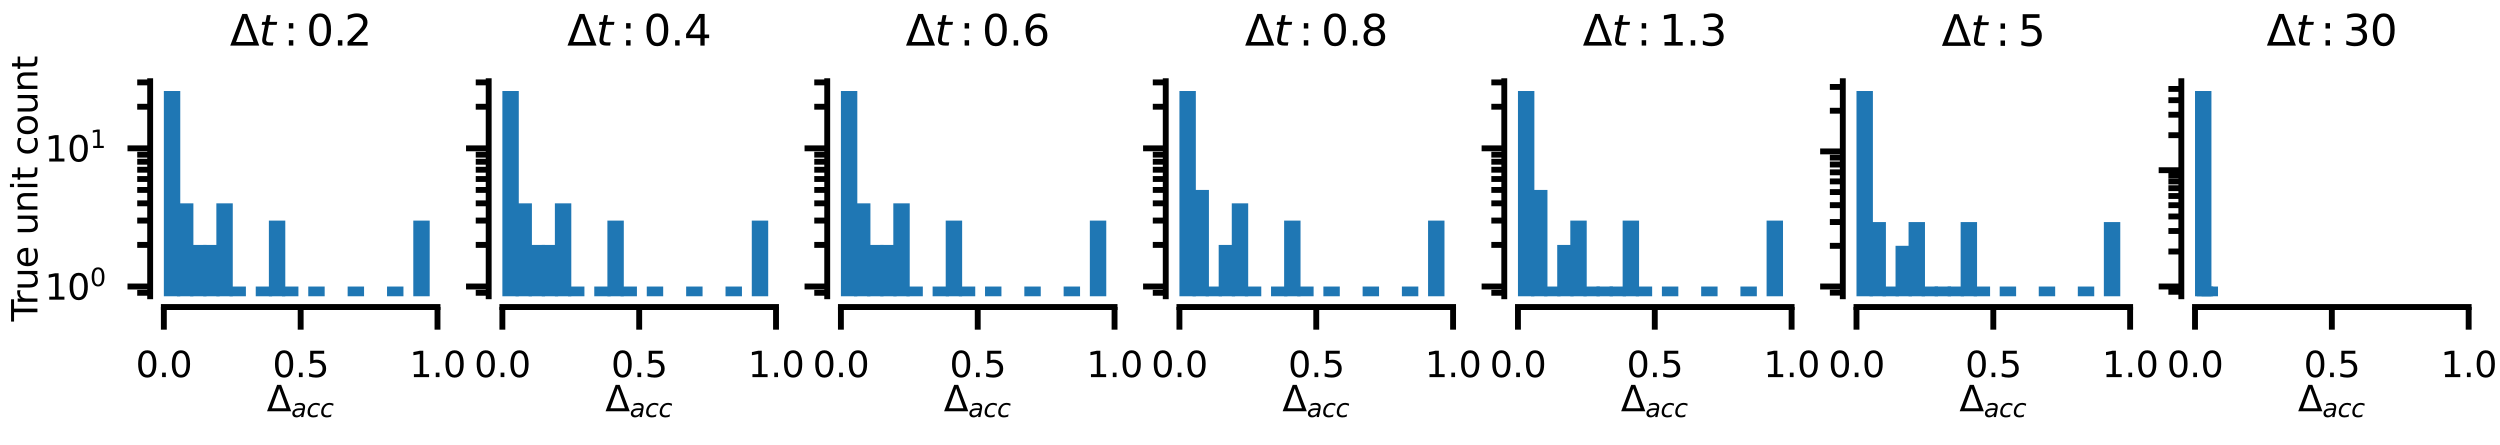 <?xml version="1.0" encoding="utf-8" standalone="no"?>
<!DOCTYPE svg PUBLIC "-//W3C//DTD SVG 1.1//EN"
  "http://www.w3.org/Graphics/SVG/1.1/DTD/svg11.dtd">
<svg xmlns:xlink="http://www.w3.org/1999/xlink" width="424.8pt" height="75.6pt" viewBox="0 0 424.8 75.6" xmlns="http://www.w3.org/2000/svg" version="1.1">
 <defs>
  <style type="text/css">*{stroke-linejoin: round; stroke-linecap: butt}</style>
 </defs>
 <g id="figure_1">
  <g id="patch_1">
   <path d="M 0 75.6 
L 424.8 75.6 
L 424.8 0 
L 0 0 
L 0 75.6 
z
" style="fill: none"/>
  </g>
  <g id="axes_1">
   <g id="patch_2">
    <path d="M 27.84 50.343 
L 74.339 50.343 
L 74.339 13.8 
L 27.84 13.8 
L 27.84 50.343 
z
" style="fill: none"/>
   </g>
   <g id="patch_3">
    <path d="M 27.84 23526.707 
L 30.63 23526.707 
L 30.63 15.461 
L 27.84 15.461 
z
" clip-path="url(#p0742b83e9b)" style="fill: #1f77b4"/>
   </g>
   <g id="patch_4">
    <path d="M 30.071 23526.707 
L 32.861 23526.707 
L 32.861 34.547 
L 30.071 34.547 
z
" clip-path="url(#p0742b83e9b)" style="fill: #1f77b4"/>
   </g>
   <g id="patch_5">
    <path d="M 32.302 23526.707 
L 35.092 23526.707 
L 35.092 41.614 
L 32.302 41.614 
z
" clip-path="url(#p0742b83e9b)" style="fill: #1f77b4"/>
   </g>
   <g id="patch_6">
    <path d="M 34.533 23526.707 
L 37.322 23526.707 
L 37.322 41.614 
L 34.533 41.614 
z
" clip-path="url(#p0742b83e9b)" style="fill: #1f77b4"/>
   </g>
   <g id="patch_7">
    <path d="M 36.763 23526.707 
L 39.553 23526.707 
L 39.553 34.547 
L 36.763 34.547 
z
" clip-path="url(#p0742b83e9b)" style="fill: #1f77b4"/>
   </g>
   <g id="patch_8">
    <path d="M 38.994 23526.707 
L 41.784 23526.707 
L 41.784 48.682 
L 38.994 48.682 
z
" clip-path="url(#p0742b83e9b)" style="fill: #1f77b4"/>
   </g>
   <g id="patch_9">
    <path d="M 41.225 23526.707 
L 44.015 23526.707 
L 44.015 23526.707 
L 41.225 23526.707 
z
" clip-path="url(#p0742b83e9b)" style="fill: #1f77b4"/>
   </g>
   <g id="patch_10">
    <path d="M 43.456 23526.707 
L 46.246 23526.707 
L 46.246 48.682 
L 43.456 48.682 
z
" clip-path="url(#p0742b83e9b)" style="fill: #1f77b4"/>
   </g>
   <g id="patch_11">
    <path d="M 45.687 23526.707 
L 48.477 23526.707 
L 48.477 37.48 
L 45.687 37.48 
z
" clip-path="url(#p0742b83e9b)" style="fill: #1f77b4"/>
   </g>
   <g id="patch_12">
    <path d="M 47.917 23526.707 
L 50.707 23526.707 
L 50.707 48.682 
L 47.917 48.682 
z
" clip-path="url(#p0742b83e9b)" style="fill: #1f77b4"/>
   </g>
   <g id="patch_13">
    <path d="M 50.148 23526.707 
L 52.938 23526.707 
L 52.938 23526.707 
L 50.148 23526.707 
z
" clip-path="url(#p0742b83e9b)" style="fill: #1f77b4"/>
   </g>
   <g id="patch_14">
    <path d="M 52.379 23526.707 
L 55.169 23526.707 
L 55.169 48.682 
L 52.379 48.682 
z
" clip-path="url(#p0742b83e9b)" style="fill: #1f77b4"/>
   </g>
   <g id="patch_15">
    <path d="M 54.61 23526.707 
L 57.4 23526.707 
L 57.4 23526.707 
L 54.61 23526.707 
z
" clip-path="url(#p0742b83e9b)" style="fill: #1f77b4"/>
   </g>
   <g id="patch_16">
    <path d="M 56.841 23526.707 
L 59.631 23526.707 
L 59.631 23526.707 
L 56.841 23526.707 
z
" clip-path="url(#p0742b83e9b)" style="fill: #1f77b4"/>
   </g>
   <g id="patch_17">
    <path d="M 59.072 23526.707 
L 61.861 23526.707 
L 61.861 48.682 
L 59.072 48.682 
z
" clip-path="url(#p0742b83e9b)" style="fill: #1f77b4"/>
   </g>
   <g id="patch_18">
    <path d="M 61.302 23526.707 
L 64.092 23526.707 
L 64.092 23526.707 
L 61.302 23526.707 
z
" clip-path="url(#p0742b83e9b)" style="fill: #1f77b4"/>
   </g>
   <g id="patch_19">
    <path d="M 63.533 23526.707 
L 66.323 23526.707 
L 66.323 23526.707 
L 63.533 23526.707 
z
" clip-path="url(#p0742b83e9b)" style="fill: #1f77b4"/>
   </g>
   <g id="patch_20">
    <path d="M 65.764 23526.707 
L 68.554 23526.707 
L 68.554 48.682 
L 65.764 48.682 
z
" clip-path="url(#p0742b83e9b)" style="fill: #1f77b4"/>
   </g>
   <g id="patch_21">
    <path d="M 67.995 23526.707 
L 70.785 23526.707 
L 70.785 23526.707 
L 67.995 23526.707 
z
" clip-path="url(#p0742b83e9b)" style="fill: #1f77b4"/>
   </g>
   <g id="patch_22">
    <path d="M 70.226 23526.707 
L 73.016 23526.707 
L 73.016 37.48 
L 70.226 37.48 
z
" clip-path="url(#p0742b83e9b)" style="fill: #1f77b4"/>
   </g>
   <g id="matplotlib.axis_1">
    <g id="xtick_1">
     <g id="line2d_1">
      <defs>
       <path id="md707231a14" d="M 0 0 
L 0 3.85 
" style="stroke: #000000"/>
      </defs>
      <g>
       <use xlink:href="#md707231a14" x="27.84" y="52.17" style="stroke: #000000"/>
      </g>
     </g>
     <g id="text_1">
      <!-- 0.0 -->
      <g transform="translate(23.069 64.079) scale(0.06 -0.06)">
       <defs>
        <path id="DejaVuSans-30" d="M 2034 4250 
Q 1547 4250 1301 3770 
Q 1056 3291 1056 2328 
Q 1056 1369 1301 889 
Q 1547 409 2034 409 
Q 2525 409 2770 889 
Q 3016 1369 3016 2328 
Q 3016 3291 2770 3770 
Q 2525 4250 2034 4250 
z
M 2034 4750 
Q 2819 4750 3233 4129 
Q 3647 3509 3647 2328 
Q 3647 1150 3233 529 
Q 2819 -91 2034 -91 
Q 1250 -91 836 529 
Q 422 1150 422 2328 
Q 422 3509 836 4129 
Q 1250 4750 2034 4750 
z
" transform="scale(0.016)"/>
        <path id="DejaVuSans-2e" d="M 684 794 
L 1344 794 
L 1344 0 
L 684 0 
L 684 794 
z
" transform="scale(0.016)"/>
       </defs>
       <use xlink:href="#DejaVuSans-30"/>
       <use xlink:href="#DejaVuSans-2e" x="63.623"/>
       <use xlink:href="#DejaVuSans-30" x="95.41"/>
      </g>
     </g>
    </g>
    <g id="xtick_2">
     <g id="line2d_2">
      <g>
       <use xlink:href="#md707231a14" x="51.089" y="52.17" style="stroke: #000000"/>
      </g>
     </g>
     <g id="text_2">
      <!-- 0.5 -->
      <g transform="translate(46.318 64.079) scale(0.06 -0.06)">
       <defs>
        <path id="DejaVuSans-35" d="M 691 4666 
L 3169 4666 
L 3169 4134 
L 1269 4134 
L 1269 2991 
Q 1406 3038 1543 3061 
Q 1681 3084 1819 3084 
Q 2600 3084 3056 2656 
Q 3513 2228 3513 1497 
Q 3513 744 3044 326 
Q 2575 -91 1722 -91 
Q 1428 -91 1123 -41 
Q 819 9 494 109 
L 494 744 
Q 775 591 1075 516 
Q 1375 441 1709 441 
Q 2250 441 2565 725 
Q 2881 1009 2881 1497 
Q 2881 1984 2565 2268 
Q 2250 2553 1709 2553 
Q 1456 2553 1204 2497 
Q 953 2441 691 2322 
L 691 4666 
z
" transform="scale(0.016)"/>
       </defs>
       <use xlink:href="#DejaVuSans-30"/>
       <use xlink:href="#DejaVuSans-2e" x="63.623"/>
       <use xlink:href="#DejaVuSans-35" x="95.41"/>
      </g>
     </g>
    </g>
    <g id="xtick_3">
     <g id="line2d_3">
      <g>
       <use xlink:href="#md707231a14" x="74.339" y="52.17" style="stroke: #000000"/>
      </g>
     </g>
     <g id="text_3">
      <!-- 1.0 -->
      <g transform="translate(69.568 64.079) scale(0.06 -0.06)">
       <defs>
        <path id="DejaVuSans-31" d="M 794 531 
L 1825 531 
L 1825 4091 
L 703 3866 
L 703 4441 
L 1819 4666 
L 2450 4666 
L 2450 531 
L 3481 531 
L 3481 0 
L 794 0 
L 794 531 
z
" transform="scale(0.016)"/>
       </defs>
       <use xlink:href="#DejaVuSans-31"/>
       <use xlink:href="#DejaVuSans-2e" x="63.623"/>
       <use xlink:href="#DejaVuSans-30" x="95.41"/>
      </g>
     </g>
    </g>
    <g id="text_4">
     <!-- $\Delta_{acc}$ -->
     <g transform="translate(45.329 69.886) scale(0.06 -0.06)">
      <defs>
       <path id="DejaVuSans-394" d="M 2188 4044 
L 906 525 
L 3472 525 
L 2188 4044 
z
M 50 0 
L 1831 4666 
L 2547 4666 
L 4325 0 
L 50 0 
z
" transform="scale(0.016)"/>
       <path id="DejaVuSans-Oblique-61" d="M 3438 1997 
L 3047 0 
L 2472 0 
L 2578 531 
Q 2325 219 2001 64 
Q 1678 -91 1281 -91 
Q 834 -91 548 182 
Q 263 456 263 884 
Q 263 1497 752 1853 
Q 1241 2209 2100 2209 
L 2900 2209 
L 2931 2363 
Q 2938 2388 2941 2417 
Q 2944 2447 2944 2509 
Q 2944 2788 2717 2942 
Q 2491 3097 2081 3097 
Q 1800 3097 1504 3025 
Q 1209 2953 897 2809 
L 997 3341 
Q 1322 3463 1633 3523 
Q 1944 3584 2234 3584 
Q 2853 3584 3176 3315 
Q 3500 3047 3500 2534 
Q 3500 2431 3484 2292 
Q 3469 2153 3438 1997 
z
M 2816 1759 
L 2241 1759 
Q 1534 1759 1195 1570 
Q 856 1381 856 984 
Q 856 709 1029 553 
Q 1203 397 1509 397 
Q 1978 397 2328 733 
Q 2678 1069 2791 1631 
L 2816 1759 
z
" transform="scale(0.016)"/>
       <path id="DejaVuSans-Oblique-63" d="M 3431 3366 
L 3316 2797 
Q 3109 2947 2876 3022 
Q 2644 3097 2394 3097 
Q 2119 3097 1870 3000 
Q 1622 2903 1453 2725 
Q 1184 2453 1037 2087 
Q 891 1722 891 1331 
Q 891 859 1127 628 
Q 1363 397 1844 397 
Q 2081 397 2348 469 
Q 2616 541 2906 684 
L 2797 116 
Q 2547 13 2283 -39 
Q 2019 -91 1741 -91 
Q 1044 -91 669 257 
Q 294 606 294 1253 
Q 294 1797 489 2255 
Q 684 2713 1069 3078 
Q 1331 3328 1684 3456 
Q 2038 3584 2456 3584 
Q 2700 3584 2940 3529 
Q 3181 3475 3431 3366 
z
" transform="scale(0.016)"/>
      </defs>
      <use xlink:href="#DejaVuSans-394" transform="translate(0 0.094)"/>
      <use xlink:href="#DejaVuSans-Oblique-61" transform="translate(69.365 -16.312) scale(0.7)"/>
      <use xlink:href="#DejaVuSans-Oblique-63" transform="translate(112.261 -16.312) scale(0.7)"/>
      <use xlink:href="#DejaVuSans-Oblique-63" transform="translate(150.747 -16.312) scale(0.7)"/>
     </g>
    </g>
   </g>
   <g id="matplotlib.axis_2">
    <g id="ytick_1">
     <g id="line2d_4">
      <defs>
       <path id="m3f4c03a679" d="M 0 0 
L -3.85 0 
" style="stroke: #000000"/>
      </defs>
      <g>
       <use xlink:href="#m3f4c03a679" x="25.515" y="48.682" style="stroke: #000000"/>
      </g>
     </g>
     <g id="text_5">
      <!-- $\mathdefault{10^{0}}$ -->
      <g transform="translate(7.605 50.961) scale(0.06 -0.06)">
       <use xlink:href="#DejaVuSans-31" transform="translate(0 0.766)"/>
       <use xlink:href="#DejaVuSans-30" transform="translate(63.623 0.766)"/>
       <use xlink:href="#DejaVuSans-30" transform="translate(128.203 39.047) scale(0.7)"/>
      </g>
     </g>
    </g>
    <g id="ytick_2">
     <g id="line2d_5">
      <g>
       <use xlink:href="#m3f4c03a679" x="25.515" y="25.204" style="stroke: #000000"/>
      </g>
     </g>
     <g id="text_6">
      <!-- $\mathdefault{10^{1}}$ -->
      <g transform="translate(7.605 27.483) scale(0.06 -0.06)">
       <use xlink:href="#DejaVuSans-31" transform="translate(0 0.684)"/>
       <use xlink:href="#DejaVuSans-30" transform="translate(63.623 0.684)"/>
       <use xlink:href="#DejaVuSans-31" transform="translate(128.203 38.966) scale(0.7)"/>
      </g>
     </g>
    </g>
    <g id="ytick_3">
     <g id="line2d_6">
      <defs>
       <path id="m8cf0031d1b" d="M 0 0 
L -2.2 0 
" style="stroke: #000000"/>
      </defs>
      <g>
       <use xlink:href="#m8cf0031d1b" x="25.515" y="49.756" style="stroke: #000000"/>
      </g>
     </g>
    </g>
    <g id="ytick_4">
     <g id="line2d_7">
      <g>
       <use xlink:href="#m8cf0031d1b" x="25.515" y="41.614" style="stroke: #000000"/>
      </g>
     </g>
    </g>
    <g id="ytick_5">
     <g id="line2d_8">
      <g>
       <use xlink:href="#m8cf0031d1b" x="25.515" y="37.48" style="stroke: #000000"/>
      </g>
     </g>
    </g>
    <g id="ytick_6">
     <g id="line2d_9">
      <g>
       <use xlink:href="#m8cf0031d1b" x="25.515" y="34.547" style="stroke: #000000"/>
      </g>
     </g>
    </g>
    <g id="ytick_7">
     <g id="line2d_10">
      <g>
       <use xlink:href="#m8cf0031d1b" x="25.515" y="32.271" style="stroke: #000000"/>
      </g>
     </g>
    </g>
    <g id="ytick_8">
     <g id="line2d_11">
      <g>
       <use xlink:href="#m8cf0031d1b" x="25.515" y="30.412" style="stroke: #000000"/>
      </g>
     </g>
    </g>
    <g id="ytick_9">
     <g id="line2d_12">
      <g>
       <use xlink:href="#m8cf0031d1b" x="25.515" y="28.841" style="stroke: #000000"/>
      </g>
     </g>
    </g>
    <g id="ytick_10">
     <g id="line2d_13">
      <g>
       <use xlink:href="#m8cf0031d1b" x="25.515" y="27.479" style="stroke: #000000"/>
      </g>
     </g>
    </g>
    <g id="ytick_11">
     <g id="line2d_14">
      <g>
       <use xlink:href="#m8cf0031d1b" x="25.515" y="26.278" style="stroke: #000000"/>
      </g>
     </g>
    </g>
    <g id="ytick_12">
     <g id="line2d_15">
      <g>
       <use xlink:href="#m8cf0031d1b" x="25.515" y="18.136" style="stroke: #000000"/>
      </g>
     </g>
    </g>
    <g id="ytick_13">
     <g id="line2d_16">
      <g>
       <use xlink:href="#m8cf0031d1b" x="25.515" y="14.002" style="stroke: #000000"/>
      </g>
     </g>
    </g>
    <g id="text_7">
     <!-- True unit count -->
     <g transform="translate(6.357 54.624) rotate(-90) scale(0.06 -0.06)">
      <defs>
       <path id="DejaVuSans-54" d="M -19 4666 
L 3928 4666 
L 3928 4134 
L 2272 4134 
L 2272 0 
L 1638 0 
L 1638 4134 
L -19 4134 
L -19 4666 
z
" transform="scale(0.016)"/>
       <path id="DejaVuSans-72" d="M 2631 2963 
Q 2534 3019 2420 3045 
Q 2306 3072 2169 3072 
Q 1681 3072 1420 2755 
Q 1159 2438 1159 1844 
L 1159 0 
L 581 0 
L 581 3500 
L 1159 3500 
L 1159 2956 
Q 1341 3275 1631 3429 
Q 1922 3584 2338 3584 
Q 2397 3584 2469 3576 
Q 2541 3569 2628 3553 
L 2631 2963 
z
" transform="scale(0.016)"/>
       <path id="DejaVuSans-75" d="M 544 1381 
L 544 3500 
L 1119 3500 
L 1119 1403 
Q 1119 906 1312 657 
Q 1506 409 1894 409 
Q 2359 409 2629 706 
Q 2900 1003 2900 1516 
L 2900 3500 
L 3475 3500 
L 3475 0 
L 2900 0 
L 2900 538 
Q 2691 219 2414 64 
Q 2138 -91 1772 -91 
Q 1169 -91 856 284 
Q 544 659 544 1381 
z
M 1991 3584 
L 1991 3584 
z
" transform="scale(0.016)"/>
       <path id="DejaVuSans-65" d="M 3597 1894 
L 3597 1613 
L 953 1613 
Q 991 1019 1311 708 
Q 1631 397 2203 397 
Q 2534 397 2845 478 
Q 3156 559 3463 722 
L 3463 178 
Q 3153 47 2828 -22 
Q 2503 -91 2169 -91 
Q 1331 -91 842 396 
Q 353 884 353 1716 
Q 353 2575 817 3079 
Q 1281 3584 2069 3584 
Q 2775 3584 3186 3129 
Q 3597 2675 3597 1894 
z
M 3022 2063 
Q 3016 2534 2758 2815 
Q 2500 3097 2075 3097 
Q 1594 3097 1305 2825 
Q 1016 2553 972 2059 
L 3022 2063 
z
" transform="scale(0.016)"/>
       <path id="DejaVuSans-20" transform="scale(0.016)"/>
       <path id="DejaVuSans-6e" d="M 3513 2113 
L 3513 0 
L 2938 0 
L 2938 2094 
Q 2938 2591 2744 2837 
Q 2550 3084 2163 3084 
Q 1697 3084 1428 2787 
Q 1159 2491 1159 1978 
L 1159 0 
L 581 0 
L 581 3500 
L 1159 3500 
L 1159 2956 
Q 1366 3272 1645 3428 
Q 1925 3584 2291 3584 
Q 2894 3584 3203 3211 
Q 3513 2838 3513 2113 
z
" transform="scale(0.016)"/>
       <path id="DejaVuSans-69" d="M 603 3500 
L 1178 3500 
L 1178 0 
L 603 0 
L 603 3500 
z
M 603 4863 
L 1178 4863 
L 1178 4134 
L 603 4134 
L 603 4863 
z
" transform="scale(0.016)"/>
       <path id="DejaVuSans-74" d="M 1172 4494 
L 1172 3500 
L 2356 3500 
L 2356 3053 
L 1172 3053 
L 1172 1153 
Q 1172 725 1289 603 
Q 1406 481 1766 481 
L 2356 481 
L 2356 0 
L 1766 0 
Q 1100 0 847 248 
Q 594 497 594 1153 
L 594 3053 
L 172 3053 
L 172 3500 
L 594 3500 
L 594 4494 
L 1172 4494 
z
" transform="scale(0.016)"/>
       <path id="DejaVuSans-63" d="M 3122 3366 
L 3122 2828 
Q 2878 2963 2633 3030 
Q 2388 3097 2138 3097 
Q 1578 3097 1268 2742 
Q 959 2388 959 1747 
Q 959 1106 1268 751 
Q 1578 397 2138 397 
Q 2388 397 2633 464 
Q 2878 531 3122 666 
L 3122 134 
Q 2881 22 2623 -34 
Q 2366 -91 2075 -91 
Q 1284 -91 818 406 
Q 353 903 353 1747 
Q 353 2603 823 3093 
Q 1294 3584 2113 3584 
Q 2378 3584 2631 3529 
Q 2884 3475 3122 3366 
z
" transform="scale(0.016)"/>
       <path id="DejaVuSans-6f" d="M 1959 3097 
Q 1497 3097 1228 2736 
Q 959 2375 959 1747 
Q 959 1119 1226 758 
Q 1494 397 1959 397 
Q 2419 397 2687 759 
Q 2956 1122 2956 1747 
Q 2956 2369 2687 2733 
Q 2419 3097 1959 3097 
z
M 1959 3584 
Q 2709 3584 3137 3096 
Q 3566 2609 3566 1747 
Q 3566 888 3137 398 
Q 2709 -91 1959 -91 
Q 1206 -91 779 398 
Q 353 888 353 1747 
Q 353 2609 779 3096 
Q 1206 3584 1959 3584 
z
" transform="scale(0.016)"/>
      </defs>
      <use xlink:href="#DejaVuSans-54"/>
      <use xlink:href="#DejaVuSans-72" x="46.334"/>
      <use xlink:href="#DejaVuSans-75" x="87.447"/>
      <use xlink:href="#DejaVuSans-65" x="150.826"/>
      <use xlink:href="#DejaVuSans-20" x="212.35"/>
      <use xlink:href="#DejaVuSans-75" x="244.137"/>
      <use xlink:href="#DejaVuSans-6e" x="307.516"/>
      <use xlink:href="#DejaVuSans-69" x="370.895"/>
      <use xlink:href="#DejaVuSans-74" x="398.678"/>
      <use xlink:href="#DejaVuSans-20" x="437.887"/>
      <use xlink:href="#DejaVuSans-63" x="469.674"/>
      <use xlink:href="#DejaVuSans-6f" x="524.654"/>
      <use xlink:href="#DejaVuSans-75" x="585.836"/>
      <use xlink:href="#DejaVuSans-6e" x="649.215"/>
      <use xlink:href="#DejaVuSans-74" x="712.594"/>
     </g>
    </g>
   </g>
   <g id="patch_23">
    <path d="M 25.515 50.343 
L 25.515 13.8 
" style="fill: none; stroke: #000000; stroke-linejoin: miter; stroke-linecap: square"/>
   </g>
   <g id="patch_24">
    <path d="M 27.84 52.17 
L 74.339 52.17 
" style="fill: none; stroke: #000000; stroke-linejoin: miter; stroke-linecap: square"/>
   </g>
   <g id="text_8">
    <!-- $\Delta t:$0.2 -->
    <g transform="translate(39.065 7.8) scale(0.072 -0.072)">
     <defs>
      <path id="DejaVuSans-Oblique-74" d="M 2706 3500 
L 2619 3053 
L 1472 3053 
L 1100 1153 
Q 1081 1047 1072 975 
Q 1063 903 1063 863 
Q 1063 663 1183 572 
Q 1303 481 1569 481 
L 2150 481 
L 2053 0 
L 1503 0 
Q 991 0 739 200 
Q 488 400 488 806 
Q 488 878 497 964 
Q 506 1050 525 1153 
L 897 3053 
L 409 3053 
L 500 3500 
L 978 3500 
L 1172 4494 
L 1747 4494 
L 1556 3500 
L 2706 3500 
z
" transform="scale(0.016)"/>
      <path id="DejaVuSans-3a" d="M 750 794 
L 1409 794 
L 1409 0 
L 750 0 
L 750 794 
z
M 750 3309 
L 1409 3309 
L 1409 2516 
L 750 2516 
L 750 3309 
z
" transform="scale(0.016)"/>
      <path id="DejaVuSans-32" d="M 1228 531 
L 3431 531 
L 3431 0 
L 469 0 
L 469 531 
Q 828 903 1448 1529 
Q 2069 2156 2228 2338 
Q 2531 2678 2651 2914 
Q 2772 3150 2772 3378 
Q 2772 3750 2511 3984 
Q 2250 4219 1831 4219 
Q 1534 4219 1204 4116 
Q 875 4013 500 3803 
L 500 4441 
Q 881 4594 1212 4672 
Q 1544 4750 1819 4750 
Q 2544 4750 2975 4387 
Q 3406 4025 3406 3419 
Q 3406 3131 3298 2873 
Q 3191 2616 2906 2266 
Q 2828 2175 2409 1742 
Q 1991 1309 1228 531 
z
" transform="scale(0.016)"/>
     </defs>
     <use xlink:href="#DejaVuSans-394" transform="translate(0 0.781)"/>
     <use xlink:href="#DejaVuSans-Oblique-74" transform="translate(68.408 0.781)"/>
     <use xlink:href="#DejaVuSans-3a" transform="translate(127.1 0.781)"/>
     <use xlink:href="#DejaVuSans-30" transform="translate(180.273 0.781)"/>
     <use xlink:href="#DejaVuSans-2e" transform="translate(243.896 0.781)"/>
     <use xlink:href="#DejaVuSans-32" transform="translate(270.184 0.781)"/>
    </g>
   </g>
  </g>
  <g id="axes_2">
   <g id="patch_25">
    <path d="M 85.363 50.343 
L 131.861 50.343 
L 131.861 13.8 
L 85.363 13.8 
L 85.363 50.343 
z
" style="fill: none"/>
   </g>
   <g id="patch_26">
    <path d="M 85.363 23526.707 
L 88.153 23526.707 
L 88.153 15.461 
L 85.363 15.461 
z
" clip-path="url(#pa59901515a)" style="fill: #1f77b4"/>
   </g>
   <g id="patch_27">
    <path d="M 87.593 23526.707 
L 90.383 23526.707 
L 90.383 34.547 
L 87.593 34.547 
z
" clip-path="url(#pa59901515a)" style="fill: #1f77b4"/>
   </g>
   <g id="patch_28">
    <path d="M 89.824 23526.707 
L 92.614 23526.707 
L 92.614 41.614 
L 89.824 41.614 
z
" clip-path="url(#pa59901515a)" style="fill: #1f77b4"/>
   </g>
   <g id="patch_29">
    <path d="M 92.054 23526.707 
L 94.844 23526.707 
L 94.844 41.614 
L 92.054 41.614 
z
" clip-path="url(#pa59901515a)" style="fill: #1f77b4"/>
   </g>
   <g id="patch_30">
    <path d="M 94.285 23526.707 
L 97.075 23526.707 
L 97.075 34.547 
L 94.285 34.547 
z
" clip-path="url(#pa59901515a)" style="fill: #1f77b4"/>
   </g>
   <g id="patch_31">
    <path d="M 96.516 23526.707 
L 99.305 23526.707 
L 99.305 48.682 
L 96.516 48.682 
z
" clip-path="url(#pa59901515a)" style="fill: #1f77b4"/>
   </g>
   <g id="patch_32">
    <path d="M 98.746 23526.707 
L 101.536 23526.707 
L 101.536 23526.707 
L 98.746 23526.707 
z
" clip-path="url(#pa59901515a)" style="fill: #1f77b4"/>
   </g>
   <g id="patch_33">
    <path d="M 100.977 23526.707 
L 103.766 23526.707 
L 103.766 48.682 
L 100.977 48.682 
z
" clip-path="url(#pa59901515a)" style="fill: #1f77b4"/>
   </g>
   <g id="patch_34">
    <path d="M 103.207 23526.707 
L 105.997 23526.707 
L 105.997 37.48 
L 103.207 37.48 
z
" clip-path="url(#pa59901515a)" style="fill: #1f77b4"/>
   </g>
   <g id="patch_35">
    <path d="M 105.438 23526.707 
L 108.228 23526.707 
L 108.228 48.682 
L 105.438 48.682 
z
" clip-path="url(#pa59901515a)" style="fill: #1f77b4"/>
   </g>
   <g id="patch_36">
    <path d="M 107.668 23526.707 
L 110.458 23526.707 
L 110.458 23526.707 
L 107.668 23526.707 
z
" clip-path="url(#pa59901515a)" style="fill: #1f77b4"/>
   </g>
   <g id="patch_37">
    <path d="M 109.899 23526.707 
L 112.689 23526.707 
L 112.689 48.682 
L 109.899 48.682 
z
" clip-path="url(#pa59901515a)" style="fill: #1f77b4"/>
   </g>
   <g id="patch_38">
    <path d="M 112.129 23526.707 
L 114.919 23526.707 
L 114.919 23526.707 
L 112.129 23526.707 
z
" clip-path="url(#pa59901515a)" style="fill: #1f77b4"/>
   </g>
   <g id="patch_39">
    <path d="M 114.36 23526.707 
L 117.15 23526.707 
L 117.15 23526.707 
L 114.36 23526.707 
z
" clip-path="url(#pa59901515a)" style="fill: #1f77b4"/>
   </g>
   <g id="patch_40">
    <path d="M 116.59 23526.707 
L 119.38 23526.707 
L 119.38 48.682 
L 116.59 48.682 
z
" clip-path="url(#pa59901515a)" style="fill: #1f77b4"/>
   </g>
   <g id="patch_41">
    <path d="M 118.821 23526.707 
L 121.611 23526.707 
L 121.611 23526.707 
L 118.821 23526.707 
z
" clip-path="url(#pa59901515a)" style="fill: #1f77b4"/>
   </g>
   <g id="patch_42">
    <path d="M 121.051 23526.707 
L 123.841 23526.707 
L 123.841 23526.707 
L 121.051 23526.707 
z
" clip-path="url(#pa59901515a)" style="fill: #1f77b4"/>
   </g>
   <g id="patch_43">
    <path d="M 123.282 23526.707 
L 126.072 23526.707 
L 126.072 48.682 
L 123.282 48.682 
z
" clip-path="url(#pa59901515a)" style="fill: #1f77b4"/>
   </g>
   <g id="patch_44">
    <path d="M 125.512 23526.707 
L 128.302 23526.707 
L 128.302 23526.707 
L 125.512 23526.707 
z
" clip-path="url(#pa59901515a)" style="fill: #1f77b4"/>
   </g>
   <g id="patch_45">
    <path d="M 127.743 23526.707 
L 130.533 23526.707 
L 130.533 37.48 
L 127.743 37.48 
z
" clip-path="url(#pa59901515a)" style="fill: #1f77b4"/>
   </g>
   <g id="matplotlib.axis_3">
    <g id="xtick_4">
     <g id="line2d_17">
      <g>
       <use xlink:href="#md707231a14" x="85.363" y="52.17" style="stroke: #000000"/>
      </g>
     </g>
     <g id="text_9">
      <!-- 0.0 -->
      <g transform="translate(80.592 64.079) scale(0.06 -0.06)">
       <use xlink:href="#DejaVuSans-30"/>
       <use xlink:href="#DejaVuSans-2e" x="63.623"/>
       <use xlink:href="#DejaVuSans-30" x="95.41"/>
      </g>
     </g>
    </g>
    <g id="xtick_5">
     <g id="line2d_18">
      <g>
       <use xlink:href="#md707231a14" x="108.612" y="52.17" style="stroke: #000000"/>
      </g>
     </g>
     <g id="text_10">
      <!-- 0.5 -->
      <g transform="translate(103.841 64.079) scale(0.06 -0.06)">
       <use xlink:href="#DejaVuSans-30"/>
       <use xlink:href="#DejaVuSans-2e" x="63.623"/>
       <use xlink:href="#DejaVuSans-35" x="95.41"/>
      </g>
     </g>
    </g>
    <g id="xtick_6">
     <g id="line2d_19">
      <g>
       <use xlink:href="#md707231a14" x="131.861" y="52.17" style="stroke: #000000"/>
      </g>
     </g>
     <g id="text_11">
      <!-- 1.0 -->
      <g transform="translate(127.09 64.079) scale(0.06 -0.06)">
       <use xlink:href="#DejaVuSans-31"/>
       <use xlink:href="#DejaVuSans-2e" x="63.623"/>
       <use xlink:href="#DejaVuSans-30" x="95.41"/>
      </g>
     </g>
    </g>
    <g id="text_12">
     <!-- $\Delta_{acc}$ -->
     <g transform="translate(102.852 69.886) scale(0.06 -0.06)">
      <use xlink:href="#DejaVuSans-394" transform="translate(0 0.094)"/>
      <use xlink:href="#DejaVuSans-Oblique-61" transform="translate(69.365 -16.312) scale(0.7)"/>
      <use xlink:href="#DejaVuSans-Oblique-63" transform="translate(112.261 -16.312) scale(0.7)"/>
      <use xlink:href="#DejaVuSans-Oblique-63" transform="translate(150.747 -16.312) scale(0.7)"/>
     </g>
    </g>
   </g>
   <g id="matplotlib.axis_4">
    <g id="ytick_14">
     <g id="line2d_20">
      <g>
       <use xlink:href="#m3f4c03a679" x="83.038" y="48.682" style="stroke: #000000"/>
      </g>
     </g>
    </g>
    <g id="ytick_15">
     <g id="line2d_21">
      <g>
       <use xlink:href="#m3f4c03a679" x="83.038" y="25.204" style="stroke: #000000"/>
      </g>
     </g>
    </g>
    <g id="ytick_16">
     <g id="line2d_22">
      <g>
       <use xlink:href="#m8cf0031d1b" x="83.038" y="49.756" style="stroke: #000000"/>
      </g>
     </g>
    </g>
    <g id="ytick_17">
     <g id="line2d_23">
      <g>
       <use xlink:href="#m8cf0031d1b" x="83.038" y="41.614" style="stroke: #000000"/>
      </g>
     </g>
    </g>
    <g id="ytick_18">
     <g id="line2d_24">
      <g>
       <use xlink:href="#m8cf0031d1b" x="83.038" y="37.48" style="stroke: #000000"/>
      </g>
     </g>
    </g>
    <g id="ytick_19">
     <g id="line2d_25">
      <g>
       <use xlink:href="#m8cf0031d1b" x="83.038" y="34.547" style="stroke: #000000"/>
      </g>
     </g>
    </g>
    <g id="ytick_20">
     <g id="line2d_26">
      <g>
       <use xlink:href="#m8cf0031d1b" x="83.038" y="32.271" style="stroke: #000000"/>
      </g>
     </g>
    </g>
    <g id="ytick_21">
     <g id="line2d_27">
      <g>
       <use xlink:href="#m8cf0031d1b" x="83.038" y="30.412" style="stroke: #000000"/>
      </g>
     </g>
    </g>
    <g id="ytick_22">
     <g id="line2d_28">
      <g>
       <use xlink:href="#m8cf0031d1b" x="83.038" y="28.841" style="stroke: #000000"/>
      </g>
     </g>
    </g>
    <g id="ytick_23">
     <g id="line2d_29">
      <g>
       <use xlink:href="#m8cf0031d1b" x="83.038" y="27.479" style="stroke: #000000"/>
      </g>
     </g>
    </g>
    <g id="ytick_24">
     <g id="line2d_30">
      <g>
       <use xlink:href="#m8cf0031d1b" x="83.038" y="26.278" style="stroke: #000000"/>
      </g>
     </g>
    </g>
    <g id="ytick_25">
     <g id="line2d_31">
      <g>
       <use xlink:href="#m8cf0031d1b" x="83.038" y="18.136" style="stroke: #000000"/>
      </g>
     </g>
    </g>
    <g id="ytick_26">
     <g id="line2d_32">
      <g>
       <use xlink:href="#m8cf0031d1b" x="83.038" y="14.002" style="stroke: #000000"/>
      </g>
     </g>
    </g>
   </g>
   <g id="patch_46">
    <path d="M 83.038 50.343 
L 83.038 13.8 
" style="fill: none; stroke: #000000; stroke-linejoin: miter; stroke-linecap: square"/>
   </g>
   <g id="patch_47">
    <path d="M 85.363 52.17 
L 131.861 52.17 
" style="fill: none; stroke: #000000; stroke-linejoin: miter; stroke-linecap: square"/>
   </g>
   <g id="text_13">
    <!-- $\Delta t:$0.4 -->
    <g transform="translate(96.372 7.8) scale(0.072 -0.072)">
     <defs>
      <path id="DejaVuSans-34" d="M 2419 4116 
L 825 1625 
L 2419 1625 
L 2419 4116 
z
M 2253 4666 
L 3047 4666 
L 3047 1625 
L 3713 1625 
L 3713 1100 
L 3047 1100 
L 3047 0 
L 2419 0 
L 2419 1100 
L 313 1100 
L 313 1709 
L 2253 4666 
z
" transform="scale(0.016)"/>
     </defs>
     <use xlink:href="#DejaVuSans-394" transform="translate(0 0.781)"/>
     <use xlink:href="#DejaVuSans-Oblique-74" transform="translate(68.408 0.781)"/>
     <use xlink:href="#DejaVuSans-3a" transform="translate(127.1 0.781)"/>
     <use xlink:href="#DejaVuSans-30" transform="translate(180.273 0.781)"/>
     <use xlink:href="#DejaVuSans-2e" transform="translate(243.896 0.781)"/>
     <use xlink:href="#DejaVuSans-34" transform="translate(275.684 0.781)"/>
    </g>
   </g>
  </g>
  <g id="axes_3">
   <g id="patch_48">
    <path d="M 142.886 50.343 
L 189.384 50.343 
L 189.384 13.8 
L 142.886 13.8 
L 142.886 50.343 
z
" style="fill: none"/>
   </g>
   <g id="patch_49">
    <path d="M 142.886 23526.707 
L 145.675 23526.707 
L 145.675 15.461 
L 142.886 15.461 
z
" clip-path="url(#p96b486cdf4)" style="fill: #1f77b4"/>
   </g>
   <g id="patch_50">
    <path d="M 145.112 23526.707 
L 147.902 23526.707 
L 147.902 34.547 
L 145.112 34.547 
z
" clip-path="url(#p96b486cdf4)" style="fill: #1f77b4"/>
   </g>
   <g id="patch_51">
    <path d="M 147.338 23526.707 
L 150.128 23526.707 
L 150.128 41.614 
L 147.338 41.614 
z
" clip-path="url(#p96b486cdf4)" style="fill: #1f77b4"/>
   </g>
   <g id="patch_52">
    <path d="M 149.565 23526.707 
L 152.354 23526.707 
L 152.354 41.614 
L 149.565 41.614 
z
" clip-path="url(#p96b486cdf4)" style="fill: #1f77b4"/>
   </g>
   <g id="patch_53">
    <path d="M 151.791 23526.707 
L 154.581 23526.707 
L 154.581 34.547 
L 151.791 34.547 
z
" clip-path="url(#p96b486cdf4)" style="fill: #1f77b4"/>
   </g>
   <g id="patch_54">
    <path d="M 154.017 23526.707 
L 156.807 23526.707 
L 156.807 48.682 
L 154.017 48.682 
z
" clip-path="url(#p96b486cdf4)" style="fill: #1f77b4"/>
   </g>
   <g id="patch_55">
    <path d="M 156.244 23526.707 
L 159.033 23526.707 
L 159.033 23526.707 
L 156.244 23526.707 
z
" clip-path="url(#p96b486cdf4)" style="fill: #1f77b4"/>
   </g>
   <g id="patch_56">
    <path d="M 158.47 23526.707 
L 161.26 23526.707 
L 161.26 48.682 
L 158.47 48.682 
z
" clip-path="url(#p96b486cdf4)" style="fill: #1f77b4"/>
   </g>
   <g id="patch_57">
    <path d="M 160.696 23526.707 
L 163.486 23526.707 
L 163.486 37.48 
L 160.696 37.48 
z
" clip-path="url(#p96b486cdf4)" style="fill: #1f77b4"/>
   </g>
   <g id="patch_58">
    <path d="M 162.923 23526.707 
L 165.713 23526.707 
L 165.713 48.682 
L 162.923 48.682 
z
" clip-path="url(#p96b486cdf4)" style="fill: #1f77b4"/>
   </g>
   <g id="patch_59">
    <path d="M 165.149 23526.707 
L 167.939 23526.707 
L 167.939 23526.707 
L 165.149 23526.707 
z
" clip-path="url(#p96b486cdf4)" style="fill: #1f77b4"/>
   </g>
   <g id="patch_60">
    <path d="M 167.375 23526.707 
L 170.165 23526.707 
L 170.165 48.682 
L 167.375 48.682 
z
" clip-path="url(#p96b486cdf4)" style="fill: #1f77b4"/>
   </g>
   <g id="patch_61">
    <path d="M 169.602 23526.707 
L 172.392 23526.707 
L 172.392 23526.707 
L 169.602 23526.707 
z
" clip-path="url(#p96b486cdf4)" style="fill: #1f77b4"/>
   </g>
   <g id="patch_62">
    <path d="M 171.828 23526.707 
L 174.618 23526.707 
L 174.618 23526.707 
L 171.828 23526.707 
z
" clip-path="url(#p96b486cdf4)" style="fill: #1f77b4"/>
   </g>
   <g id="patch_63">
    <path d="M 174.054 23526.707 
L 176.844 23526.707 
L 176.844 48.682 
L 174.054 48.682 
z
" clip-path="url(#p96b486cdf4)" style="fill: #1f77b4"/>
   </g>
   <g id="patch_64">
    <path d="M 176.281 23526.707 
L 179.071 23526.707 
L 179.071 23526.707 
L 176.281 23526.707 
z
" clip-path="url(#p96b486cdf4)" style="fill: #1f77b4"/>
   </g>
   <g id="patch_65">
    <path d="M 178.507 23526.707 
L 181.297 23526.707 
L 181.297 23526.707 
L 178.507 23526.707 
z
" clip-path="url(#p96b486cdf4)" style="fill: #1f77b4"/>
   </g>
   <g id="patch_66">
    <path d="M 180.733 23526.707 
L 183.523 23526.707 
L 183.523 48.682 
L 180.733 48.682 
z
" clip-path="url(#p96b486cdf4)" style="fill: #1f77b4"/>
   </g>
   <g id="patch_67">
    <path d="M 182.96 23526.707 
L 185.75 23526.707 
L 185.75 23526.707 
L 182.96 23526.707 
z
" clip-path="url(#p96b486cdf4)" style="fill: #1f77b4"/>
   </g>
   <g id="patch_68">
    <path d="M 185.186 23526.707 
L 187.976 23526.707 
L 187.976 37.48 
L 185.186 37.48 
z
" clip-path="url(#p96b486cdf4)" style="fill: #1f77b4"/>
   </g>
   <g id="matplotlib.axis_5">
    <g id="xtick_7">
     <g id="line2d_33">
      <g>
       <use xlink:href="#md707231a14" x="142.886" y="52.17" style="stroke: #000000"/>
      </g>
     </g>
     <g id="text_14">
      <!-- 0.0 -->
      <g transform="translate(138.115 64.079) scale(0.06 -0.06)">
       <use xlink:href="#DejaVuSans-30"/>
       <use xlink:href="#DejaVuSans-2e" x="63.623"/>
       <use xlink:href="#DejaVuSans-30" x="95.41"/>
      </g>
     </g>
    </g>
    <g id="xtick_8">
     <g id="line2d_34">
      <g>
       <use xlink:href="#md707231a14" x="166.135" y="52.17" style="stroke: #000000"/>
      </g>
     </g>
     <g id="text_15">
      <!-- 0.5 -->
      <g transform="translate(161.364 64.079) scale(0.06 -0.06)">
       <use xlink:href="#DejaVuSans-30"/>
       <use xlink:href="#DejaVuSans-2e" x="63.623"/>
       <use xlink:href="#DejaVuSans-35" x="95.41"/>
      </g>
     </g>
    </g>
    <g id="xtick_9">
     <g id="line2d_35">
      <g>
       <use xlink:href="#md707231a14" x="189.384" y="52.17" style="stroke: #000000"/>
      </g>
     </g>
     <g id="text_16">
      <!-- 1.0 -->
      <g transform="translate(184.613 64.079) scale(0.06 -0.06)">
       <use xlink:href="#DejaVuSans-31"/>
       <use xlink:href="#DejaVuSans-2e" x="63.623"/>
       <use xlink:href="#DejaVuSans-30" x="95.41"/>
      </g>
     </g>
    </g>
    <g id="text_17">
     <!-- $\Delta_{acc}$ -->
     <g transform="translate(160.375 69.886) scale(0.06 -0.06)">
      <use xlink:href="#DejaVuSans-394" transform="translate(0 0.094)"/>
      <use xlink:href="#DejaVuSans-Oblique-61" transform="translate(69.365 -16.312) scale(0.7)"/>
      <use xlink:href="#DejaVuSans-Oblique-63" transform="translate(112.261 -16.312) scale(0.7)"/>
      <use xlink:href="#DejaVuSans-Oblique-63" transform="translate(150.747 -16.312) scale(0.7)"/>
     </g>
    </g>
   </g>
   <g id="matplotlib.axis_6">
    <g id="ytick_27">
     <g id="line2d_36">
      <g>
       <use xlink:href="#m3f4c03a679" x="140.561" y="48.682" style="stroke: #000000"/>
      </g>
     </g>
    </g>
    <g id="ytick_28">
     <g id="line2d_37">
      <g>
       <use xlink:href="#m3f4c03a679" x="140.561" y="25.204" style="stroke: #000000"/>
      </g>
     </g>
    </g>
    <g id="ytick_29">
     <g id="line2d_38">
      <g>
       <use xlink:href="#m8cf0031d1b" x="140.561" y="49.756" style="stroke: #000000"/>
      </g>
     </g>
    </g>
    <g id="ytick_30">
     <g id="line2d_39">
      <g>
       <use xlink:href="#m8cf0031d1b" x="140.561" y="41.614" style="stroke: #000000"/>
      </g>
     </g>
    </g>
    <g id="ytick_31">
     <g id="line2d_40">
      <g>
       <use xlink:href="#m8cf0031d1b" x="140.561" y="37.48" style="stroke: #000000"/>
      </g>
     </g>
    </g>
    <g id="ytick_32">
     <g id="line2d_41">
      <g>
       <use xlink:href="#m8cf0031d1b" x="140.561" y="34.547" style="stroke: #000000"/>
      </g>
     </g>
    </g>
    <g id="ytick_33">
     <g id="line2d_42">
      <g>
       <use xlink:href="#m8cf0031d1b" x="140.561" y="32.271" style="stroke: #000000"/>
      </g>
     </g>
    </g>
    <g id="ytick_34">
     <g id="line2d_43">
      <g>
       <use xlink:href="#m8cf0031d1b" x="140.561" y="30.412" style="stroke: #000000"/>
      </g>
     </g>
    </g>
    <g id="ytick_35">
     <g id="line2d_44">
      <g>
       <use xlink:href="#m8cf0031d1b" x="140.561" y="28.841" style="stroke: #000000"/>
      </g>
     </g>
    </g>
    <g id="ytick_36">
     <g id="line2d_45">
      <g>
       <use xlink:href="#m8cf0031d1b" x="140.561" y="27.479" style="stroke: #000000"/>
      </g>
     </g>
    </g>
    <g id="ytick_37">
     <g id="line2d_46">
      <g>
       <use xlink:href="#m8cf0031d1b" x="140.561" y="26.278" style="stroke: #000000"/>
      </g>
     </g>
    </g>
    <g id="ytick_38">
     <g id="line2d_47">
      <g>
       <use xlink:href="#m8cf0031d1b" x="140.561" y="18.136" style="stroke: #000000"/>
      </g>
     </g>
    </g>
    <g id="ytick_39">
     <g id="line2d_48">
      <g>
       <use xlink:href="#m8cf0031d1b" x="140.561" y="14.002" style="stroke: #000000"/>
      </g>
     </g>
    </g>
   </g>
   <g id="patch_69">
    <path d="M 140.561 50.343 
L 140.561 13.8 
" style="fill: none; stroke: #000000; stroke-linejoin: miter; stroke-linecap: square"/>
   </g>
   <g id="patch_70">
    <path d="M 142.886 52.17 
L 189.384 52.17 
" style="fill: none; stroke: #000000; stroke-linejoin: miter; stroke-linecap: square"/>
   </g>
   <g id="text_18">
    <!-- $\Delta t:$0.6 -->
    <g transform="translate(153.895 7.8) scale(0.072 -0.072)">
     <defs>
      <path id="DejaVuSans-36" d="M 2113 2584 
Q 1688 2584 1439 2293 
Q 1191 2003 1191 1497 
Q 1191 994 1439 701 
Q 1688 409 2113 409 
Q 2538 409 2786 701 
Q 3034 994 3034 1497 
Q 3034 2003 2786 2293 
Q 2538 2584 2113 2584 
z
M 3366 4563 
L 3366 3988 
Q 3128 4100 2886 4159 
Q 2644 4219 2406 4219 
Q 1781 4219 1451 3797 
Q 1122 3375 1075 2522 
Q 1259 2794 1537 2939 
Q 1816 3084 2150 3084 
Q 2853 3084 3261 2657 
Q 3669 2231 3669 1497 
Q 3669 778 3244 343 
Q 2819 -91 2113 -91 
Q 1303 -91 875 529 
Q 447 1150 447 2328 
Q 447 3434 972 4092 
Q 1497 4750 2381 4750 
Q 2619 4750 2861 4703 
Q 3103 4656 3366 4563 
z
" transform="scale(0.016)"/>
     </defs>
     <use xlink:href="#DejaVuSans-394" transform="translate(0 0.781)"/>
     <use xlink:href="#DejaVuSans-Oblique-74" transform="translate(68.408 0.781)"/>
     <use xlink:href="#DejaVuSans-3a" transform="translate(127.1 0.781)"/>
     <use xlink:href="#DejaVuSans-30" transform="translate(180.273 0.781)"/>
     <use xlink:href="#DejaVuSans-2e" transform="translate(243.896 0.781)"/>
     <use xlink:href="#DejaVuSans-36" transform="translate(275.684 0.781)"/>
    </g>
   </g>
  </g>
  <g id="axes_4">
   <g id="patch_71">
    <path d="M 200.408 50.343 
L 246.907 50.343 
L 246.907 13.8 
L 200.408 13.8 
L 200.408 50.343 
z
" style="fill: none"/>
   </g>
   <g id="patch_72">
    <path d="M 200.408 23526.707 
L 203.198 23526.707 
L 203.198 15.461 
L 200.408 15.461 
z
" clip-path="url(#pade9ab05d5)" style="fill: #1f77b4"/>
   </g>
   <g id="patch_73">
    <path d="M 202.632 23526.707 
L 205.422 23526.707 
L 205.422 32.271 
L 202.632 32.271 
z
" clip-path="url(#pade9ab05d5)" style="fill: #1f77b4"/>
   </g>
   <g id="patch_74">
    <path d="M 204.855 23526.707 
L 207.645 23526.707 
L 207.645 48.682 
L 204.855 48.682 
z
" clip-path="url(#pade9ab05d5)" style="fill: #1f77b4"/>
   </g>
   <g id="patch_75">
    <path d="M 207.079 23526.707 
L 209.869 23526.707 
L 209.869 41.614 
L 207.079 41.614 
z
" clip-path="url(#pade9ab05d5)" style="fill: #1f77b4"/>
   </g>
   <g id="patch_76">
    <path d="M 209.303 23526.707 
L 212.093 23526.707 
L 212.093 34.547 
L 209.303 34.547 
z
" clip-path="url(#pade9ab05d5)" style="fill: #1f77b4"/>
   </g>
   <g id="patch_77">
    <path d="M 211.526 23526.707 
L 214.316 23526.707 
L 214.316 48.682 
L 211.526 48.682 
z
" clip-path="url(#pade9ab05d5)" style="fill: #1f77b4"/>
   </g>
   <g id="patch_78">
    <path d="M 213.75 23526.707 
L 216.54 23526.707 
L 216.54 23526.707 
L 213.75 23526.707 
z
" clip-path="url(#pade9ab05d5)" style="fill: #1f77b4"/>
   </g>
   <g id="patch_79">
    <path d="M 215.973 23526.707 
L 218.763 23526.707 
L 218.763 48.682 
L 215.973 48.682 
z
" clip-path="url(#pade9ab05d5)" style="fill: #1f77b4"/>
   </g>
   <g id="patch_80">
    <path d="M 218.197 23526.707 
L 220.987 23526.707 
L 220.987 37.48 
L 218.197 37.48 
z
" clip-path="url(#pade9ab05d5)" style="fill: #1f77b4"/>
   </g>
   <g id="patch_81">
    <path d="M 220.42 23526.707 
L 223.21 23526.707 
L 223.21 48.682 
L 220.42 48.682 
z
" clip-path="url(#pade9ab05d5)" style="fill: #1f77b4"/>
   </g>
   <g id="patch_82">
    <path d="M 222.644 23526.707 
L 225.434 23526.707 
L 225.434 23526.707 
L 222.644 23526.707 
z
" clip-path="url(#pade9ab05d5)" style="fill: #1f77b4"/>
   </g>
   <g id="patch_83">
    <path d="M 224.868 23526.707 
L 227.658 23526.707 
L 227.658 48.682 
L 224.868 48.682 
z
" clip-path="url(#pade9ab05d5)" style="fill: #1f77b4"/>
   </g>
   <g id="patch_84">
    <path d="M 227.091 23526.707 
L 229.881 23526.707 
L 229.881 23526.707 
L 227.091 23526.707 
z
" clip-path="url(#pade9ab05d5)" style="fill: #1f77b4"/>
   </g>
   <g id="patch_85">
    <path d="M 229.315 23526.707 
L 232.105 23526.707 
L 232.105 23526.707 
L 229.315 23526.707 
z
" clip-path="url(#pade9ab05d5)" style="fill: #1f77b4"/>
   </g>
   <g id="patch_86">
    <path d="M 231.538 23526.707 
L 234.328 23526.707 
L 234.328 48.682 
L 231.538 48.682 
z
" clip-path="url(#pade9ab05d5)" style="fill: #1f77b4"/>
   </g>
   <g id="patch_87">
    <path d="M 233.762 23526.707 
L 236.552 23526.707 
L 236.552 23526.707 
L 233.762 23526.707 
z
" clip-path="url(#pade9ab05d5)" style="fill: #1f77b4"/>
   </g>
   <g id="patch_88">
    <path d="M 235.986 23526.707 
L 238.775 23526.707 
L 238.775 23526.707 
L 235.986 23526.707 
z
" clip-path="url(#pade9ab05d5)" style="fill: #1f77b4"/>
   </g>
   <g id="patch_89">
    <path d="M 238.209 23526.707 
L 240.999 23526.707 
L 240.999 48.682 
L 238.209 48.682 
z
" clip-path="url(#pade9ab05d5)" style="fill: #1f77b4"/>
   </g>
   <g id="patch_90">
    <path d="M 240.433 23526.707 
L 243.223 23526.707 
L 243.223 23526.707 
L 240.433 23526.707 
z
" clip-path="url(#pade9ab05d5)" style="fill: #1f77b4"/>
   </g>
   <g id="patch_91">
    <path d="M 242.656 23526.707 
L 245.446 23526.707 
L 245.446 37.48 
L 242.656 37.48 
z
" clip-path="url(#pade9ab05d5)" style="fill: #1f77b4"/>
   </g>
   <g id="matplotlib.axis_7">
    <g id="xtick_10">
     <g id="line2d_49">
      <g>
       <use xlink:href="#md707231a14" x="200.408" y="52.17" style="stroke: #000000"/>
      </g>
     </g>
     <g id="text_19">
      <!-- 0.0 -->
      <g transform="translate(195.637 64.079) scale(0.06 -0.06)">
       <use xlink:href="#DejaVuSans-30"/>
       <use xlink:href="#DejaVuSans-2e" x="63.623"/>
       <use xlink:href="#DejaVuSans-30" x="95.41"/>
      </g>
     </g>
    </g>
    <g id="xtick_11">
     <g id="line2d_50">
      <g>
       <use xlink:href="#md707231a14" x="223.658" y="52.17" style="stroke: #000000"/>
      </g>
     </g>
     <g id="text_20">
      <!-- 0.5 -->
      <g transform="translate(218.887 64.079) scale(0.06 -0.06)">
       <use xlink:href="#DejaVuSans-30"/>
       <use xlink:href="#DejaVuSans-2e" x="63.623"/>
       <use xlink:href="#DejaVuSans-35" x="95.41"/>
      </g>
     </g>
    </g>
    <g id="xtick_12">
     <g id="line2d_51">
      <g>
       <use xlink:href="#md707231a14" x="246.907" y="52.17" style="stroke: #000000"/>
      </g>
     </g>
     <g id="text_21">
      <!-- 1.0 -->
      <g transform="translate(242.136 64.079) scale(0.06 -0.06)">
       <use xlink:href="#DejaVuSans-31"/>
       <use xlink:href="#DejaVuSans-2e" x="63.623"/>
       <use xlink:href="#DejaVuSans-30" x="95.41"/>
      </g>
     </g>
    </g>
    <g id="text_22">
     <!-- $\Delta_{acc}$ -->
     <g transform="translate(217.898 69.886) scale(0.06 -0.06)">
      <use xlink:href="#DejaVuSans-394" transform="translate(0 0.094)"/>
      <use xlink:href="#DejaVuSans-Oblique-61" transform="translate(69.365 -16.312) scale(0.7)"/>
      <use xlink:href="#DejaVuSans-Oblique-63" transform="translate(112.261 -16.312) scale(0.7)"/>
      <use xlink:href="#DejaVuSans-Oblique-63" transform="translate(150.747 -16.312) scale(0.7)"/>
     </g>
    </g>
   </g>
   <g id="matplotlib.axis_8">
    <g id="ytick_40">
     <g id="line2d_52">
      <g>
       <use xlink:href="#m3f4c03a679" x="198.083" y="48.682" style="stroke: #000000"/>
      </g>
     </g>
    </g>
    <g id="ytick_41">
     <g id="line2d_53">
      <g>
       <use xlink:href="#m3f4c03a679" x="198.083" y="25.204" style="stroke: #000000"/>
      </g>
     </g>
    </g>
    <g id="ytick_42">
     <g id="line2d_54">
      <g>
       <use xlink:href="#m8cf0031d1b" x="198.083" y="49.756" style="stroke: #000000"/>
      </g>
     </g>
    </g>
    <g id="ytick_43">
     <g id="line2d_55">
      <g>
       <use xlink:href="#m8cf0031d1b" x="198.083" y="41.614" style="stroke: #000000"/>
      </g>
     </g>
    </g>
    <g id="ytick_44">
     <g id="line2d_56">
      <g>
       <use xlink:href="#m8cf0031d1b" x="198.083" y="37.48" style="stroke: #000000"/>
      </g>
     </g>
    </g>
    <g id="ytick_45">
     <g id="line2d_57">
      <g>
       <use xlink:href="#m8cf0031d1b" x="198.083" y="34.547" style="stroke: #000000"/>
      </g>
     </g>
    </g>
    <g id="ytick_46">
     <g id="line2d_58">
      <g>
       <use xlink:href="#m8cf0031d1b" x="198.083" y="32.271" style="stroke: #000000"/>
      </g>
     </g>
    </g>
    <g id="ytick_47">
     <g id="line2d_59">
      <g>
       <use xlink:href="#m8cf0031d1b" x="198.083" y="30.412" style="stroke: #000000"/>
      </g>
     </g>
    </g>
    <g id="ytick_48">
     <g id="line2d_60">
      <g>
       <use xlink:href="#m8cf0031d1b" x="198.083" y="28.841" style="stroke: #000000"/>
      </g>
     </g>
    </g>
    <g id="ytick_49">
     <g id="line2d_61">
      <g>
       <use xlink:href="#m8cf0031d1b" x="198.083" y="27.479" style="stroke: #000000"/>
      </g>
     </g>
    </g>
    <g id="ytick_50">
     <g id="line2d_62">
      <g>
       <use xlink:href="#m8cf0031d1b" x="198.083" y="26.278" style="stroke: #000000"/>
      </g>
     </g>
    </g>
    <g id="ytick_51">
     <g id="line2d_63">
      <g>
       <use xlink:href="#m8cf0031d1b" x="198.083" y="18.136" style="stroke: #000000"/>
      </g>
     </g>
    </g>
    <g id="ytick_52">
     <g id="line2d_64">
      <g>
       <use xlink:href="#m8cf0031d1b" x="198.083" y="14.002" style="stroke: #000000"/>
      </g>
     </g>
    </g>
   </g>
   <g id="patch_92">
    <path d="M 198.083 50.343 
L 198.083 13.8 
" style="fill: none; stroke: #000000; stroke-linejoin: miter; stroke-linecap: square"/>
   </g>
   <g id="patch_93">
    <path d="M 200.408 52.17 
L 246.907 52.17 
" style="fill: none; stroke: #000000; stroke-linejoin: miter; stroke-linecap: square"/>
   </g>
   <g id="text_23">
    <!-- $\Delta t:$0.8 -->
    <g transform="translate(211.526 7.8) scale(0.072 -0.072)">
     <defs>
      <path id="DejaVuSans-38" d="M 2034 2216 
Q 1584 2216 1326 1975 
Q 1069 1734 1069 1313 
Q 1069 891 1326 650 
Q 1584 409 2034 409 
Q 2484 409 2743 651 
Q 3003 894 3003 1313 
Q 3003 1734 2745 1975 
Q 2488 2216 2034 2216 
z
M 1403 2484 
Q 997 2584 770 2862 
Q 544 3141 544 3541 
Q 544 4100 942 4425 
Q 1341 4750 2034 4750 
Q 2731 4750 3128 4425 
Q 3525 4100 3525 3541 
Q 3525 3141 3298 2862 
Q 3072 2584 2669 2484 
Q 3125 2378 3379 2068 
Q 3634 1759 3634 1313 
Q 3634 634 3220 271 
Q 2806 -91 2034 -91 
Q 1263 -91 848 271 
Q 434 634 434 1313 
Q 434 1759 690 2068 
Q 947 2378 1403 2484 
z
M 1172 3481 
Q 1172 3119 1398 2916 
Q 1625 2713 2034 2713 
Q 2441 2713 2670 2916 
Q 2900 3119 2900 3481 
Q 2900 3844 2670 4047 
Q 2441 4250 2034 4250 
Q 1625 4250 1398 4047 
Q 1172 3844 1172 3481 
z
" transform="scale(0.016)"/>
     </defs>
     <use xlink:href="#DejaVuSans-394" transform="translate(0 0.781)"/>
     <use xlink:href="#DejaVuSans-Oblique-74" transform="translate(68.408 0.781)"/>
     <use xlink:href="#DejaVuSans-3a" transform="translate(127.1 0.781)"/>
     <use xlink:href="#DejaVuSans-30" transform="translate(180.273 0.781)"/>
     <use xlink:href="#DejaVuSans-2e" transform="translate(243.896 0.781)"/>
     <use xlink:href="#DejaVuSans-38" transform="translate(273.059 0.781)"/>
    </g>
   </g>
  </g>
  <g id="axes_5">
   <g id="patch_94">
    <path d="M 257.931 50.343 
L 304.43 50.343 
L 304.43 13.8 
L 257.931 13.8 
L 257.931 50.343 
z
" style="fill: none"/>
   </g>
   <g id="patch_95">
    <path d="M 257.931 23526.707 
L 260.721 23526.707 
L 260.721 15.461 
L 257.931 15.461 
z
" clip-path="url(#p2e4da2f729)" style="fill: #1f77b4"/>
   </g>
   <g id="patch_96">
    <path d="M 260.155 23526.707 
L 262.944 23526.707 
L 262.944 32.271 
L 260.155 32.271 
z
" clip-path="url(#p2e4da2f729)" style="fill: #1f77b4"/>
   </g>
   <g id="patch_97">
    <path d="M 262.378 23526.707 
L 265.168 23526.707 
L 265.168 48.682 
L 262.378 48.682 
z
" clip-path="url(#p2e4da2f729)" style="fill: #1f77b4"/>
   </g>
   <g id="patch_98">
    <path d="M 264.602 23526.707 
L 267.392 23526.707 
L 267.392 41.614 
L 264.602 41.614 
z
" clip-path="url(#p2e4da2f729)" style="fill: #1f77b4"/>
   </g>
   <g id="patch_99">
    <path d="M 266.825 23526.707 
L 269.615 23526.707 
L 269.615 37.48 
L 266.825 37.48 
z
" clip-path="url(#p2e4da2f729)" style="fill: #1f77b4"/>
   </g>
   <g id="patch_100">
    <path d="M 269.049 23526.707 
L 271.839 23526.707 
L 271.839 48.682 
L 269.049 48.682 
z
" clip-path="url(#p2e4da2f729)" style="fill: #1f77b4"/>
   </g>
   <g id="patch_101">
    <path d="M 271.272 23526.707 
L 274.062 23526.707 
L 274.062 48.682 
L 271.272 48.682 
z
" clip-path="url(#p2e4da2f729)" style="fill: #1f77b4"/>
   </g>
   <g id="patch_102">
    <path d="M 273.496 23526.707 
L 276.286 23526.707 
L 276.286 48.682 
L 273.496 48.682 
z
" clip-path="url(#p2e4da2f729)" style="fill: #1f77b4"/>
   </g>
   <g id="patch_103">
    <path d="M 275.72 23526.707 
L 278.51 23526.707 
L 278.51 37.48 
L 275.72 37.48 
z
" clip-path="url(#p2e4da2f729)" style="fill: #1f77b4"/>
   </g>
   <g id="patch_104">
    <path d="M 277.943 23526.707 
L 280.733 23526.707 
L 280.733 48.682 
L 277.943 48.682 
z
" clip-path="url(#p2e4da2f729)" style="fill: #1f77b4"/>
   </g>
   <g id="patch_105">
    <path d="M 280.167 23526.707 
L 282.957 23526.707 
L 282.957 23526.707 
L 280.167 23526.707 
z
" clip-path="url(#p2e4da2f729)" style="fill: #1f77b4"/>
   </g>
   <g id="patch_106">
    <path d="M 282.39 23526.707 
L 285.18 23526.707 
L 285.18 48.682 
L 282.39 48.682 
z
" clip-path="url(#p2e4da2f729)" style="fill: #1f77b4"/>
   </g>
   <g id="patch_107">
    <path d="M 284.614 23526.707 
L 287.404 23526.707 
L 287.404 23526.707 
L 284.614 23526.707 
z
" clip-path="url(#p2e4da2f729)" style="fill: #1f77b4"/>
   </g>
   <g id="patch_108">
    <path d="M 286.838 23526.707 
L 289.627 23526.707 
L 289.627 23526.707 
L 286.838 23526.707 
z
" clip-path="url(#p2e4da2f729)" style="fill: #1f77b4"/>
   </g>
   <g id="patch_109">
    <path d="M 289.061 23526.707 
L 291.851 23526.707 
L 291.851 48.682 
L 289.061 48.682 
z
" clip-path="url(#p2e4da2f729)" style="fill: #1f77b4"/>
   </g>
   <g id="patch_110">
    <path d="M 291.285 23526.707 
L 294.075 23526.707 
L 294.075 23526.707 
L 291.285 23526.707 
z
" clip-path="url(#p2e4da2f729)" style="fill: #1f77b4"/>
   </g>
   <g id="patch_111">
    <path d="M 293.508 23526.707 
L 296.298 23526.707 
L 296.298 23526.707 
L 293.508 23526.707 
z
" clip-path="url(#p2e4da2f729)" style="fill: #1f77b4"/>
   </g>
   <g id="patch_112">
    <path d="M 295.732 23526.707 
L 298.522 23526.707 
L 298.522 48.682 
L 295.732 48.682 
z
" clip-path="url(#p2e4da2f729)" style="fill: #1f77b4"/>
   </g>
   <g id="patch_113">
    <path d="M 297.955 23526.707 
L 300.745 23526.707 
L 300.745 23526.707 
L 297.955 23526.707 
z
" clip-path="url(#p2e4da2f729)" style="fill: #1f77b4"/>
   </g>
   <g id="patch_114">
    <path d="M 300.179 23526.707 
L 302.969 23526.707 
L 302.969 37.48 
L 300.179 37.48 
z
" clip-path="url(#p2e4da2f729)" style="fill: #1f77b4"/>
   </g>
   <g id="matplotlib.axis_9">
    <g id="xtick_13">
     <g id="line2d_65">
      <g>
       <use xlink:href="#md707231a14" x="257.931" y="52.17" style="stroke: #000000"/>
      </g>
     </g>
     <g id="text_24">
      <!-- 0.0 -->
      <g transform="translate(253.16 64.079) scale(0.06 -0.06)">
       <use xlink:href="#DejaVuSans-30"/>
       <use xlink:href="#DejaVuSans-2e" x="63.623"/>
       <use xlink:href="#DejaVuSans-30" x="95.41"/>
      </g>
     </g>
    </g>
    <g id="xtick_14">
     <g id="line2d_66">
      <g>
       <use xlink:href="#md707231a14" x="281.18" y="52.17" style="stroke: #000000"/>
      </g>
     </g>
     <g id="text_25">
      <!-- 0.5 -->
      <g transform="translate(276.409 64.079) scale(0.06 -0.06)">
       <use xlink:href="#DejaVuSans-30"/>
       <use xlink:href="#DejaVuSans-2e" x="63.623"/>
       <use xlink:href="#DejaVuSans-35" x="95.41"/>
      </g>
     </g>
    </g>
    <g id="xtick_15">
     <g id="line2d_67">
      <g>
       <use xlink:href="#md707231a14" x="304.43" y="52.17" style="stroke: #000000"/>
      </g>
     </g>
     <g id="text_26">
      <!-- 1.0 -->
      <g transform="translate(299.659 64.079) scale(0.06 -0.06)">
       <use xlink:href="#DejaVuSans-31"/>
       <use xlink:href="#DejaVuSans-2e" x="63.623"/>
       <use xlink:href="#DejaVuSans-30" x="95.41"/>
      </g>
     </g>
    </g>
    <g id="text_27">
     <!-- $\Delta_{acc}$ -->
     <g transform="translate(275.42 69.886) scale(0.06 -0.06)">
      <use xlink:href="#DejaVuSans-394" transform="translate(0 0.094)"/>
      <use xlink:href="#DejaVuSans-Oblique-61" transform="translate(69.365 -16.312) scale(0.7)"/>
      <use xlink:href="#DejaVuSans-Oblique-63" transform="translate(112.261 -16.312) scale(0.7)"/>
      <use xlink:href="#DejaVuSans-Oblique-63" transform="translate(150.747 -16.312) scale(0.7)"/>
     </g>
    </g>
   </g>
   <g id="matplotlib.axis_10">
    <g id="ytick_53">
     <g id="line2d_68">
      <g>
       <use xlink:href="#m3f4c03a679" x="255.606" y="48.682" style="stroke: #000000"/>
      </g>
     </g>
    </g>
    <g id="ytick_54">
     <g id="line2d_69">
      <g>
       <use xlink:href="#m3f4c03a679" x="255.606" y="25.204" style="stroke: #000000"/>
      </g>
     </g>
    </g>
    <g id="ytick_55">
     <g id="line2d_70">
      <g>
       <use xlink:href="#m8cf0031d1b" x="255.606" y="49.756" style="stroke: #000000"/>
      </g>
     </g>
    </g>
    <g id="ytick_56">
     <g id="line2d_71">
      <g>
       <use xlink:href="#m8cf0031d1b" x="255.606" y="41.614" style="stroke: #000000"/>
      </g>
     </g>
    </g>
    <g id="ytick_57">
     <g id="line2d_72">
      <g>
       <use xlink:href="#m8cf0031d1b" x="255.606" y="37.48" style="stroke: #000000"/>
      </g>
     </g>
    </g>
    <g id="ytick_58">
     <g id="line2d_73">
      <g>
       <use xlink:href="#m8cf0031d1b" x="255.606" y="34.547" style="stroke: #000000"/>
      </g>
     </g>
    </g>
    <g id="ytick_59">
     <g id="line2d_74">
      <g>
       <use xlink:href="#m8cf0031d1b" x="255.606" y="32.271" style="stroke: #000000"/>
      </g>
     </g>
    </g>
    <g id="ytick_60">
     <g id="line2d_75">
      <g>
       <use xlink:href="#m8cf0031d1b" x="255.606" y="30.412" style="stroke: #000000"/>
      </g>
     </g>
    </g>
    <g id="ytick_61">
     <g id="line2d_76">
      <g>
       <use xlink:href="#m8cf0031d1b" x="255.606" y="28.841" style="stroke: #000000"/>
      </g>
     </g>
    </g>
    <g id="ytick_62">
     <g id="line2d_77">
      <g>
       <use xlink:href="#m8cf0031d1b" x="255.606" y="27.479" style="stroke: #000000"/>
      </g>
     </g>
    </g>
    <g id="ytick_63">
     <g id="line2d_78">
      <g>
       <use xlink:href="#m8cf0031d1b" x="255.606" y="26.278" style="stroke: #000000"/>
      </g>
     </g>
    </g>
    <g id="ytick_64">
     <g id="line2d_79">
      <g>
       <use xlink:href="#m8cf0031d1b" x="255.606" y="18.136" style="stroke: #000000"/>
      </g>
     </g>
    </g>
    <g id="ytick_65">
     <g id="line2d_80">
      <g>
       <use xlink:href="#m8cf0031d1b" x="255.606" y="14.002" style="stroke: #000000"/>
      </g>
     </g>
    </g>
   </g>
   <g id="patch_115">
    <path d="M 255.606 50.343 
L 255.606 13.8 
" style="fill: none; stroke: #000000; stroke-linejoin: miter; stroke-linecap: square"/>
   </g>
   <g id="patch_116">
    <path d="M 257.931 52.17 
L 304.43 52.17 
" style="fill: none; stroke: #000000; stroke-linejoin: miter; stroke-linecap: square"/>
   </g>
   <g id="text_28">
    <!-- $\Delta t:$1.3 -->
    <g transform="translate(268.94 7.8) scale(0.072 -0.072)">
     <defs>
      <path id="DejaVuSans-33" d="M 2597 2516 
Q 3050 2419 3304 2112 
Q 3559 1806 3559 1356 
Q 3559 666 3084 287 
Q 2609 -91 1734 -91 
Q 1441 -91 1130 -33 
Q 819 25 488 141 
L 488 750 
Q 750 597 1062 519 
Q 1375 441 1716 441 
Q 2309 441 2620 675 
Q 2931 909 2931 1356 
Q 2931 1769 2642 2001 
Q 2353 2234 1838 2234 
L 1294 2234 
L 1294 2753 
L 1863 2753 
Q 2328 2753 2575 2939 
Q 2822 3125 2822 3475 
Q 2822 3834 2567 4026 
Q 2313 4219 1838 4219 
Q 1578 4219 1281 4162 
Q 984 4106 628 3988 
L 628 4550 
Q 988 4650 1302 4700 
Q 1616 4750 1894 4750 
Q 2613 4750 3031 4423 
Q 3450 4097 3450 3541 
Q 3450 3153 3228 2886 
Q 3006 2619 2597 2516 
z
" transform="scale(0.016)"/>
     </defs>
     <use xlink:href="#DejaVuSans-394" transform="translate(0 0.781)"/>
     <use xlink:href="#DejaVuSans-Oblique-74" transform="translate(68.408 0.781)"/>
     <use xlink:href="#DejaVuSans-3a" transform="translate(127.1 0.781)"/>
     <use xlink:href="#DejaVuSans-31" transform="translate(180.273 0.781)"/>
     <use xlink:href="#DejaVuSans-2e" transform="translate(243.896 0.781)"/>
     <use xlink:href="#DejaVuSans-33" transform="translate(275.684 0.781)"/>
    </g>
   </g>
  </g>
  <g id="axes_6">
   <g id="patch_117">
    <path d="M 315.454 50.343 
L 361.952 50.343 
L 361.952 13.8 
L 315.454 13.8 
L 315.454 50.343 
z
" style="fill: none"/>
   </g>
   <g id="patch_118">
    <path d="M 315.454 23004.557 
L 318.244 23004.557 
L 318.244 15.461 
L 315.454 15.461 
z
" clip-path="url(#p07d63b6e42)" style="fill: #1f77b4"/>
   </g>
   <g id="patch_119">
    <path d="M 317.666 23004.557 
L 320.456 23004.557 
L 320.456 37.729 
L 317.666 37.729 
z
" clip-path="url(#p07d63b6e42)" style="fill: #1f77b4"/>
   </g>
   <g id="patch_120">
    <path d="M 319.878 23004.557 
L 322.668 23004.557 
L 322.668 48.682 
L 319.878 48.682 
z
" clip-path="url(#p07d63b6e42)" style="fill: #1f77b4"/>
   </g>
   <g id="patch_121">
    <path d="M 322.09 23004.557 
L 324.88 23004.557 
L 324.88 41.771 
L 322.09 41.771 
z
" clip-path="url(#p07d63b6e42)" style="fill: #1f77b4"/>
   </g>
   <g id="patch_122">
    <path d="M 324.303 23004.557 
L 327.093 23004.557 
L 327.093 37.729 
L 324.303 37.729 
z
" clip-path="url(#p07d63b6e42)" style="fill: #1f77b4"/>
   </g>
   <g id="patch_123">
    <path d="M 326.515 23004.557 
L 329.305 23004.557 
L 329.305 48.682 
L 326.515 48.682 
z
" clip-path="url(#p07d63b6e42)" style="fill: #1f77b4"/>
   </g>
   <g id="patch_124">
    <path d="M 328.727 23004.557 
L 331.517 23004.557 
L 331.517 48.682 
L 328.727 48.682 
z
" clip-path="url(#p07d63b6e42)" style="fill: #1f77b4"/>
   </g>
   <g id="patch_125">
    <path d="M 330.939 23004.557 
L 333.729 23004.557 
L 333.729 48.682 
L 330.939 48.682 
z
" clip-path="url(#p07d63b6e42)" style="fill: #1f77b4"/>
   </g>
   <g id="patch_126">
    <path d="M 333.152 23004.557 
L 335.942 23004.557 
L 335.942 37.729 
L 333.152 37.729 
z
" clip-path="url(#p07d63b6e42)" style="fill: #1f77b4"/>
   </g>
   <g id="patch_127">
    <path d="M 335.364 23004.557 
L 338.154 23004.557 
L 338.154 48.682 
L 335.364 48.682 
z
" clip-path="url(#p07d63b6e42)" style="fill: #1f77b4"/>
   </g>
   <g id="patch_128">
    <path d="M 337.576 23004.557 
L 340.366 23004.557 
L 340.366 23004.557 
L 337.576 23004.557 
z
" clip-path="url(#p07d63b6e42)" style="fill: #1f77b4"/>
   </g>
   <g id="patch_129">
    <path d="M 339.788 23004.557 
L 342.578 23004.557 
L 342.578 48.682 
L 339.788 48.682 
z
" clip-path="url(#p07d63b6e42)" style="fill: #1f77b4"/>
   </g>
   <g id="patch_130">
    <path d="M 342.001 23004.557 
L 344.79 23004.557 
L 344.79 23004.557 
L 342.001 23004.557 
z
" clip-path="url(#p07d63b6e42)" style="fill: #1f77b4"/>
   </g>
   <g id="patch_131">
    <path d="M 344.213 23004.557 
L 347.003 23004.557 
L 347.003 23004.557 
L 344.213 23004.557 
z
" clip-path="url(#p07d63b6e42)" style="fill: #1f77b4"/>
   </g>
   <g id="patch_132">
    <path d="M 346.425 23004.557 
L 349.215 23004.557 
L 349.215 48.682 
L 346.425 48.682 
z
" clip-path="url(#p07d63b6e42)" style="fill: #1f77b4"/>
   </g>
   <g id="patch_133">
    <path d="M 348.637 23004.557 
L 351.427 23004.557 
L 351.427 23004.557 
L 348.637 23004.557 
z
" clip-path="url(#p07d63b6e42)" style="fill: #1f77b4"/>
   </g>
   <g id="patch_134">
    <path d="M 350.85 23004.557 
L 353.639 23004.557 
L 353.639 23004.557 
L 350.85 23004.557 
z
" clip-path="url(#p07d63b6e42)" style="fill: #1f77b4"/>
   </g>
   <g id="patch_135">
    <path d="M 353.062 23004.557 
L 355.852 23004.557 
L 355.852 48.682 
L 353.062 48.682 
z
" clip-path="url(#p07d63b6e42)" style="fill: #1f77b4"/>
   </g>
   <g id="patch_136">
    <path d="M 355.274 23004.557 
L 358.064 23004.557 
L 358.064 23004.557 
L 355.274 23004.557 
z
" clip-path="url(#p07d63b6e42)" style="fill: #1f77b4"/>
   </g>
   <g id="patch_137">
    <path d="M 357.486 23004.557 
L 360.276 23004.557 
L 360.276 37.729 
L 357.486 37.729 
z
" clip-path="url(#p07d63b6e42)" style="fill: #1f77b4"/>
   </g>
   <g id="matplotlib.axis_11">
    <g id="xtick_16">
     <g id="line2d_81">
      <g>
       <use xlink:href="#md707231a14" x="315.454" y="52.17" style="stroke: #000000"/>
      </g>
     </g>
     <g id="text_29">
      <!-- 0.0 -->
      <g transform="translate(310.683 64.079) scale(0.06 -0.06)">
       <use xlink:href="#DejaVuSans-30"/>
       <use xlink:href="#DejaVuSans-2e" x="63.623"/>
       <use xlink:href="#DejaVuSans-30" x="95.41"/>
      </g>
     </g>
    </g>
    <g id="xtick_17">
     <g id="line2d_82">
      <g>
       <use xlink:href="#md707231a14" x="338.703" y="52.17" style="stroke: #000000"/>
      </g>
     </g>
     <g id="text_30">
      <!-- 0.5 -->
      <g transform="translate(333.932 64.079) scale(0.06 -0.06)">
       <use xlink:href="#DejaVuSans-30"/>
       <use xlink:href="#DejaVuSans-2e" x="63.623"/>
       <use xlink:href="#DejaVuSans-35" x="95.41"/>
      </g>
     </g>
    </g>
    <g id="xtick_18">
     <g id="line2d_83">
      <g>
       <use xlink:href="#md707231a14" x="361.952" y="52.17" style="stroke: #000000"/>
      </g>
     </g>
     <g id="text_31">
      <!-- 1.0 -->
      <g transform="translate(357.181 64.079) scale(0.06 -0.06)">
       <use xlink:href="#DejaVuSans-31"/>
       <use xlink:href="#DejaVuSans-2e" x="63.623"/>
       <use xlink:href="#DejaVuSans-30" x="95.41"/>
      </g>
     </g>
    </g>
    <g id="text_32">
     <!-- $\Delta_{acc}$ -->
     <g transform="translate(332.943 69.886) scale(0.06 -0.06)">
      <use xlink:href="#DejaVuSans-394" transform="translate(0 0.094)"/>
      <use xlink:href="#DejaVuSans-Oblique-61" transform="translate(69.365 -16.312) scale(0.7)"/>
      <use xlink:href="#DejaVuSans-Oblique-63" transform="translate(112.261 -16.312) scale(0.7)"/>
      <use xlink:href="#DejaVuSans-Oblique-63" transform="translate(150.747 -16.312) scale(0.7)"/>
     </g>
    </g>
   </g>
   <g id="matplotlib.axis_12">
    <g id="ytick_66">
     <g id="line2d_84">
      <g>
       <use xlink:href="#m3f4c03a679" x="313.129" y="48.682" style="stroke: #000000"/>
      </g>
     </g>
    </g>
    <g id="ytick_67">
     <g id="line2d_85">
      <g>
       <use xlink:href="#m3f4c03a679" x="313.129" y="25.726" style="stroke: #000000"/>
      </g>
     </g>
    </g>
    <g id="ytick_68">
     <g id="line2d_86">
      <g>
       <use xlink:href="#m8cf0031d1b" x="313.129" y="49.732" style="stroke: #000000"/>
      </g>
     </g>
    </g>
    <g id="ytick_69">
     <g id="line2d_87">
      <g>
       <use xlink:href="#m8cf0031d1b" x="313.129" y="41.771" style="stroke: #000000"/>
      </g>
     </g>
    </g>
    <g id="ytick_70">
     <g id="line2d_88">
      <g>
       <use xlink:href="#m8cf0031d1b" x="313.129" y="37.729" style="stroke: #000000"/>
      </g>
     </g>
    </g>
    <g id="ytick_71">
     <g id="line2d_89">
      <g>
       <use xlink:href="#m8cf0031d1b" x="313.129" y="34.861" style="stroke: #000000"/>
      </g>
     </g>
    </g>
    <g id="ytick_72">
     <g id="line2d_90">
      <g>
       <use xlink:href="#m8cf0031d1b" x="313.129" y="32.636" style="stroke: #000000"/>
      </g>
     </g>
    </g>
    <g id="ytick_73">
     <g id="line2d_91">
      <g>
       <use xlink:href="#m8cf0031d1b" x="313.129" y="30.819" style="stroke: #000000"/>
      </g>
     </g>
    </g>
    <g id="ytick_74">
     <g id="line2d_92">
      <g>
       <use xlink:href="#m8cf0031d1b" x="313.129" y="29.282" style="stroke: #000000"/>
      </g>
     </g>
    </g>
    <g id="ytick_75">
     <g id="line2d_93">
      <g>
       <use xlink:href="#m8cf0031d1b" x="313.129" y="27.951" style="stroke: #000000"/>
      </g>
     </g>
    </g>
    <g id="ytick_76">
     <g id="line2d_94">
      <g>
       <use xlink:href="#m8cf0031d1b" x="313.129" y="26.776" style="stroke: #000000"/>
      </g>
     </g>
    </g>
    <g id="ytick_77">
     <g id="line2d_95">
      <g>
       <use xlink:href="#m8cf0031d1b" x="313.129" y="18.816" style="stroke: #000000"/>
      </g>
     </g>
    </g>
    <g id="ytick_78">
     <g id="line2d_96">
      <g>
       <use xlink:href="#m8cf0031d1b" x="313.129" y="14.773" style="stroke: #000000"/>
      </g>
     </g>
    </g>
   </g>
   <g id="patch_138">
    <path d="M 313.129 50.343 
L 313.129 13.8 
" style="fill: none; stroke: #000000; stroke-linejoin: miter; stroke-linecap: square"/>
   </g>
   <g id="patch_139">
    <path d="M 315.454 52.17 
L 361.952 52.17 
" style="fill: none; stroke: #000000; stroke-linejoin: miter; stroke-linecap: square"/>
   </g>
   <g id="text_33">
    <!-- $\Delta t:$5 -->
    <g transform="translate(329.919 7.8) scale(0.072 -0.072)">
     <use xlink:href="#DejaVuSans-394" transform="translate(0 0.094)"/>
     <use xlink:href="#DejaVuSans-Oblique-74" transform="translate(68.408 0.094)"/>
     <use xlink:href="#DejaVuSans-3a" transform="translate(127.1 0.094)"/>
     <use xlink:href="#DejaVuSans-35" transform="translate(180.273 0.094)"/>
    </g>
   </g>
  </g>
  <g id="axes_7">
   <g id="patch_140">
    <path d="M 372.976 50.343 
L 419.475 50.343 
L 419.475 13.8 
L 372.976 13.8 
L 372.976 50.343 
z
" style="fill: none"/>
   </g>
   <g id="patch_141">
    <path d="M 372.976 19808.356 
L 375.766 19808.356 
L 375.766 15.461 
L 372.976 15.461 
z
" clip-path="url(#p6495f4a4fe)" style="fill: #1f77b4"/>
   </g>
   <g id="patch_142">
    <path d="M 373.035 19808.356 
L 375.825 19808.356 
L 375.825 19808.356 
L 373.035 19808.356 
z
" clip-path="url(#p6495f4a4fe)" style="fill: #1f77b4"/>
   </g>
   <g id="patch_143">
    <path d="M 373.094 19808.356 
L 375.884 19808.356 
L 375.884 19808.356 
L 373.094 19808.356 
z
" clip-path="url(#p6495f4a4fe)" style="fill: #1f77b4"/>
   </g>
   <g id="patch_144">
    <path d="M 373.153 19808.356 
L 375.943 19808.356 
L 375.943 19808.356 
L 373.153 19808.356 
z
" clip-path="url(#p6495f4a4fe)" style="fill: #1f77b4"/>
   </g>
   <g id="patch_145">
    <path d="M 373.212 19808.356 
L 376.002 19808.356 
L 376.002 19808.356 
L 373.212 19808.356 
z
" clip-path="url(#p6495f4a4fe)" style="fill: #1f77b4"/>
   </g>
   <g id="patch_146">
    <path d="M 373.271 19808.356 
L 376.061 19808.356 
L 376.061 48.682 
L 373.271 48.682 
z
" clip-path="url(#p6495f4a4fe)" style="fill: #1f77b4"/>
   </g>
   <g id="patch_147">
    <path d="M 373.329 19808.356 
L 376.119 19808.356 
L 376.119 19808.356 
L 373.329 19808.356 
z
" clip-path="url(#p6495f4a4fe)" style="fill: #1f77b4"/>
   </g>
   <g id="patch_148">
    <path d="M 373.388 19808.356 
L 376.178 19808.356 
L 376.178 19808.356 
L 373.388 19808.356 
z
" clip-path="url(#p6495f4a4fe)" style="fill: #1f77b4"/>
   </g>
   <g id="patch_149">
    <path d="M 373.447 19808.356 
L 376.237 19808.356 
L 376.237 19808.356 
L 373.447 19808.356 
z
" clip-path="url(#p6495f4a4fe)" style="fill: #1f77b4"/>
   </g>
   <g id="patch_150">
    <path d="M 373.506 19808.356 
L 376.296 19808.356 
L 376.296 19808.356 
L 373.506 19808.356 
z
" clip-path="url(#p6495f4a4fe)" style="fill: #1f77b4"/>
   </g>
   <g id="patch_151">
    <path d="M 373.565 19808.356 
L 376.355 19808.356 
L 376.355 19808.356 
L 373.565 19808.356 
z
" clip-path="url(#p6495f4a4fe)" style="fill: #1f77b4"/>
   </g>
   <g id="patch_152">
    <path d="M 373.624 19808.356 
L 376.414 19808.356 
L 376.414 19808.356 
L 373.624 19808.356 
z
" clip-path="url(#p6495f4a4fe)" style="fill: #1f77b4"/>
   </g>
   <g id="patch_153">
    <path d="M 373.683 19808.356 
L 376.472 19808.356 
L 376.472 19808.356 
L 373.683 19808.356 
z
" clip-path="url(#p6495f4a4fe)" style="fill: #1f77b4"/>
   </g>
   <g id="patch_154">
    <path d="M 373.741 19808.356 
L 376.531 19808.356 
L 376.531 19808.356 
L 373.741 19808.356 
z
" clip-path="url(#p6495f4a4fe)" style="fill: #1f77b4"/>
   </g>
   <g id="patch_155">
    <path d="M 373.8 19808.356 
L 376.59 19808.356 
L 376.59 19808.356 
L 373.8 19808.356 
z
" clip-path="url(#p6495f4a4fe)" style="fill: #1f77b4"/>
   </g>
   <g id="patch_156">
    <path d="M 373.859 19808.356 
L 376.649 19808.356 
L 376.649 19808.356 
L 373.859 19808.356 
z
" clip-path="url(#p6495f4a4fe)" style="fill: #1f77b4"/>
   </g>
   <g id="patch_157">
    <path d="M 373.918 19808.356 
L 376.708 19808.356 
L 376.708 19808.356 
L 373.918 19808.356 
z
" clip-path="url(#p6495f4a4fe)" style="fill: #1f77b4"/>
   </g>
   <g id="patch_158">
    <path d="M 373.977 19808.356 
L 376.767 19808.356 
L 376.767 19808.356 
L 373.977 19808.356 
z
" clip-path="url(#p6495f4a4fe)" style="fill: #1f77b4"/>
   </g>
   <g id="patch_159">
    <path d="M 374.036 19808.356 
L 376.825 19808.356 
L 376.825 19808.356 
L 374.036 19808.356 
z
" clip-path="url(#p6495f4a4fe)" style="fill: #1f77b4"/>
   </g>
   <g id="patch_160">
    <path d="M 374.094 19808.356 
L 376.884 19808.356 
L 376.884 48.682 
L 374.094 48.682 
z
" clip-path="url(#p6495f4a4fe)" style="fill: #1f77b4"/>
   </g>
   <g id="matplotlib.axis_13">
    <g id="xtick_19">
     <g id="line2d_97">
      <g>
       <use xlink:href="#md707231a14" x="372.976" y="52.17" style="stroke: #000000"/>
      </g>
     </g>
     <g id="text_34">
      <!-- 0.0 -->
      <g transform="translate(368.206 64.079) scale(0.06 -0.06)">
       <use xlink:href="#DejaVuSans-30"/>
       <use xlink:href="#DejaVuSans-2e" x="63.623"/>
       <use xlink:href="#DejaVuSans-30" x="95.41"/>
      </g>
     </g>
    </g>
    <g id="xtick_20">
     <g id="line2d_98">
      <g>
       <use xlink:href="#md707231a14" x="396.226" y="52.17" style="stroke: #000000"/>
      </g>
     </g>
     <g id="text_35">
      <!-- 0.5 -->
      <g transform="translate(391.455 64.079) scale(0.06 -0.06)">
       <use xlink:href="#DejaVuSans-30"/>
       <use xlink:href="#DejaVuSans-2e" x="63.623"/>
       <use xlink:href="#DejaVuSans-35" x="95.41"/>
      </g>
     </g>
    </g>
    <g id="xtick_21">
     <g id="line2d_99">
      <g>
       <use xlink:href="#md707231a14" x="419.475" y="52.17" style="stroke: #000000"/>
      </g>
     </g>
     <g id="text_36">
      <!-- 1.0 -->
      <g transform="translate(414.704 64.079) scale(0.06 -0.06)">
       <use xlink:href="#DejaVuSans-31"/>
       <use xlink:href="#DejaVuSans-2e" x="63.623"/>
       <use xlink:href="#DejaVuSans-30" x="95.41"/>
      </g>
     </g>
    </g>
    <g id="text_37">
     <!-- $\Delta_{acc}$ -->
     <g transform="translate(390.466 69.886) scale(0.06 -0.06)">
      <use xlink:href="#DejaVuSans-394" transform="translate(0 0.094)"/>
      <use xlink:href="#DejaVuSans-Oblique-61" transform="translate(69.365 -16.312) scale(0.7)"/>
      <use xlink:href="#DejaVuSans-Oblique-63" transform="translate(112.261 -16.312) scale(0.7)"/>
      <use xlink:href="#DejaVuSans-Oblique-63" transform="translate(150.747 -16.312) scale(0.7)"/>
     </g>
    </g>
   </g>
   <g id="matplotlib.axis_14">
    <g id="ytick_79">
     <g id="line2d_100">
      <g>
       <use xlink:href="#m3f4c03a679" x="370.652" y="48.682" style="stroke: #000000"/>
      </g>
     </g>
    </g>
    <g id="ytick_80">
     <g id="line2d_101">
      <g>
       <use xlink:href="#m3f4c03a679" x="370.652" y="28.922" style="stroke: #000000"/>
      </g>
     </g>
    </g>
    <g id="ytick_81">
     <g id="line2d_102">
      <g>
       <use xlink:href="#m8cf0031d1b" x="370.652" y="49.586" style="stroke: #000000"/>
      </g>
     </g>
    </g>
    <g id="ytick_82">
     <g id="line2d_103">
      <g>
       <use xlink:href="#m8cf0031d1b" x="370.652" y="42.734" style="stroke: #000000"/>
      </g>
     </g>
    </g>
    <g id="ytick_83">
     <g id="line2d_104">
      <g>
       <use xlink:href="#m8cf0031d1b" x="370.652" y="39.254" style="stroke: #000000"/>
      </g>
     </g>
    </g>
    <g id="ytick_84">
     <g id="line2d_105">
      <g>
       <use xlink:href="#m8cf0031d1b" x="370.652" y="36.785" style="stroke: #000000"/>
      </g>
     </g>
    </g>
    <g id="ytick_85">
     <g id="line2d_106">
      <g>
       <use xlink:href="#m8cf0031d1b" x="370.652" y="34.87" style="stroke: #000000"/>
      </g>
     </g>
    </g>
    <g id="ytick_86">
     <g id="line2d_107">
      <g>
       <use xlink:href="#m8cf0031d1b" x="370.652" y="33.306" style="stroke: #000000"/>
      </g>
     </g>
    </g>
    <g id="ytick_87">
     <g id="line2d_108">
      <g>
       <use xlink:href="#m8cf0031d1b" x="370.652" y="31.983" style="stroke: #000000"/>
      </g>
     </g>
    </g>
    <g id="ytick_88">
     <g id="line2d_109">
      <g>
       <use xlink:href="#m8cf0031d1b" x="370.652" y="30.837" style="stroke: #000000"/>
      </g>
     </g>
    </g>
    <g id="ytick_89">
     <g id="line2d_110">
      <g>
       <use xlink:href="#m8cf0031d1b" x="370.652" y="29.826" style="stroke: #000000"/>
      </g>
     </g>
    </g>
    <g id="ytick_90">
     <g id="line2d_111">
      <g>
       <use xlink:href="#m8cf0031d1b" x="370.652" y="22.974" style="stroke: #000000"/>
      </g>
     </g>
    </g>
    <g id="ytick_91">
     <g id="line2d_112">
      <g>
       <use xlink:href="#m8cf0031d1b" x="370.652" y="19.494" style="stroke: #000000"/>
      </g>
     </g>
    </g>
    <g id="ytick_92">
     <g id="line2d_113">
      <g>
       <use xlink:href="#m8cf0031d1b" x="370.652" y="17.026" style="stroke: #000000"/>
      </g>
     </g>
    </g>
    <g id="ytick_93">
     <g id="line2d_114">
      <g>
       <use xlink:href="#m8cf0031d1b" x="370.652" y="15.111" style="stroke: #000000"/>
      </g>
     </g>
    </g>
   </g>
   <g id="patch_161">
    <path d="M 370.652 50.343 
L 370.652 13.8 
" style="fill: none; stroke: #000000; stroke-linejoin: miter; stroke-linecap: square"/>
   </g>
   <g id="patch_162">
    <path d="M 372.976 52.17 
L 419.475 52.17 
" style="fill: none; stroke: #000000; stroke-linejoin: miter; stroke-linecap: square"/>
   </g>
   <g id="text_38">
    <!-- $\Delta t:$30 -->
    <g transform="translate(385.138 7.8) scale(0.072 -0.072)">
     <use xlink:href="#DejaVuSans-394" transform="translate(0 0.781)"/>
     <use xlink:href="#DejaVuSans-Oblique-74" transform="translate(68.408 0.781)"/>
     <use xlink:href="#DejaVuSans-3a" transform="translate(127.1 0.781)"/>
     <use xlink:href="#DejaVuSans-33" transform="translate(180.273 0.781)"/>
     <use xlink:href="#DejaVuSans-30" transform="translate(243.896 0.781)"/>
    </g>
   </g>
  </g>
 </g>
 <defs>
  <clipPath id="p0742b83e9b">
   <rect x="27.84" y="13.8" width="46.499" height="36.543"/>
  </clipPath>
  <clipPath id="pa59901515a">
   <rect x="85.363" y="13.8" width="46.499" height="36.543"/>
  </clipPath>
  <clipPath id="p96b486cdf4">
   <rect x="142.886" y="13.8" width="46.499" height="36.543"/>
  </clipPath>
  <clipPath id="pade9ab05d5">
   <rect x="200.408" y="13.8" width="46.499" height="36.543"/>
  </clipPath>
  <clipPath id="p2e4da2f729">
   <rect x="257.931" y="13.8" width="46.499" height="36.543"/>
  </clipPath>
  <clipPath id="p07d63b6e42">
   <rect x="315.454" y="13.8" width="46.499" height="36.543"/>
  </clipPath>
  <clipPath id="p6495f4a4fe">
   <rect x="372.976" y="13.8" width="46.499" height="36.543"/>
  </clipPath>
 </defs>
</svg>
